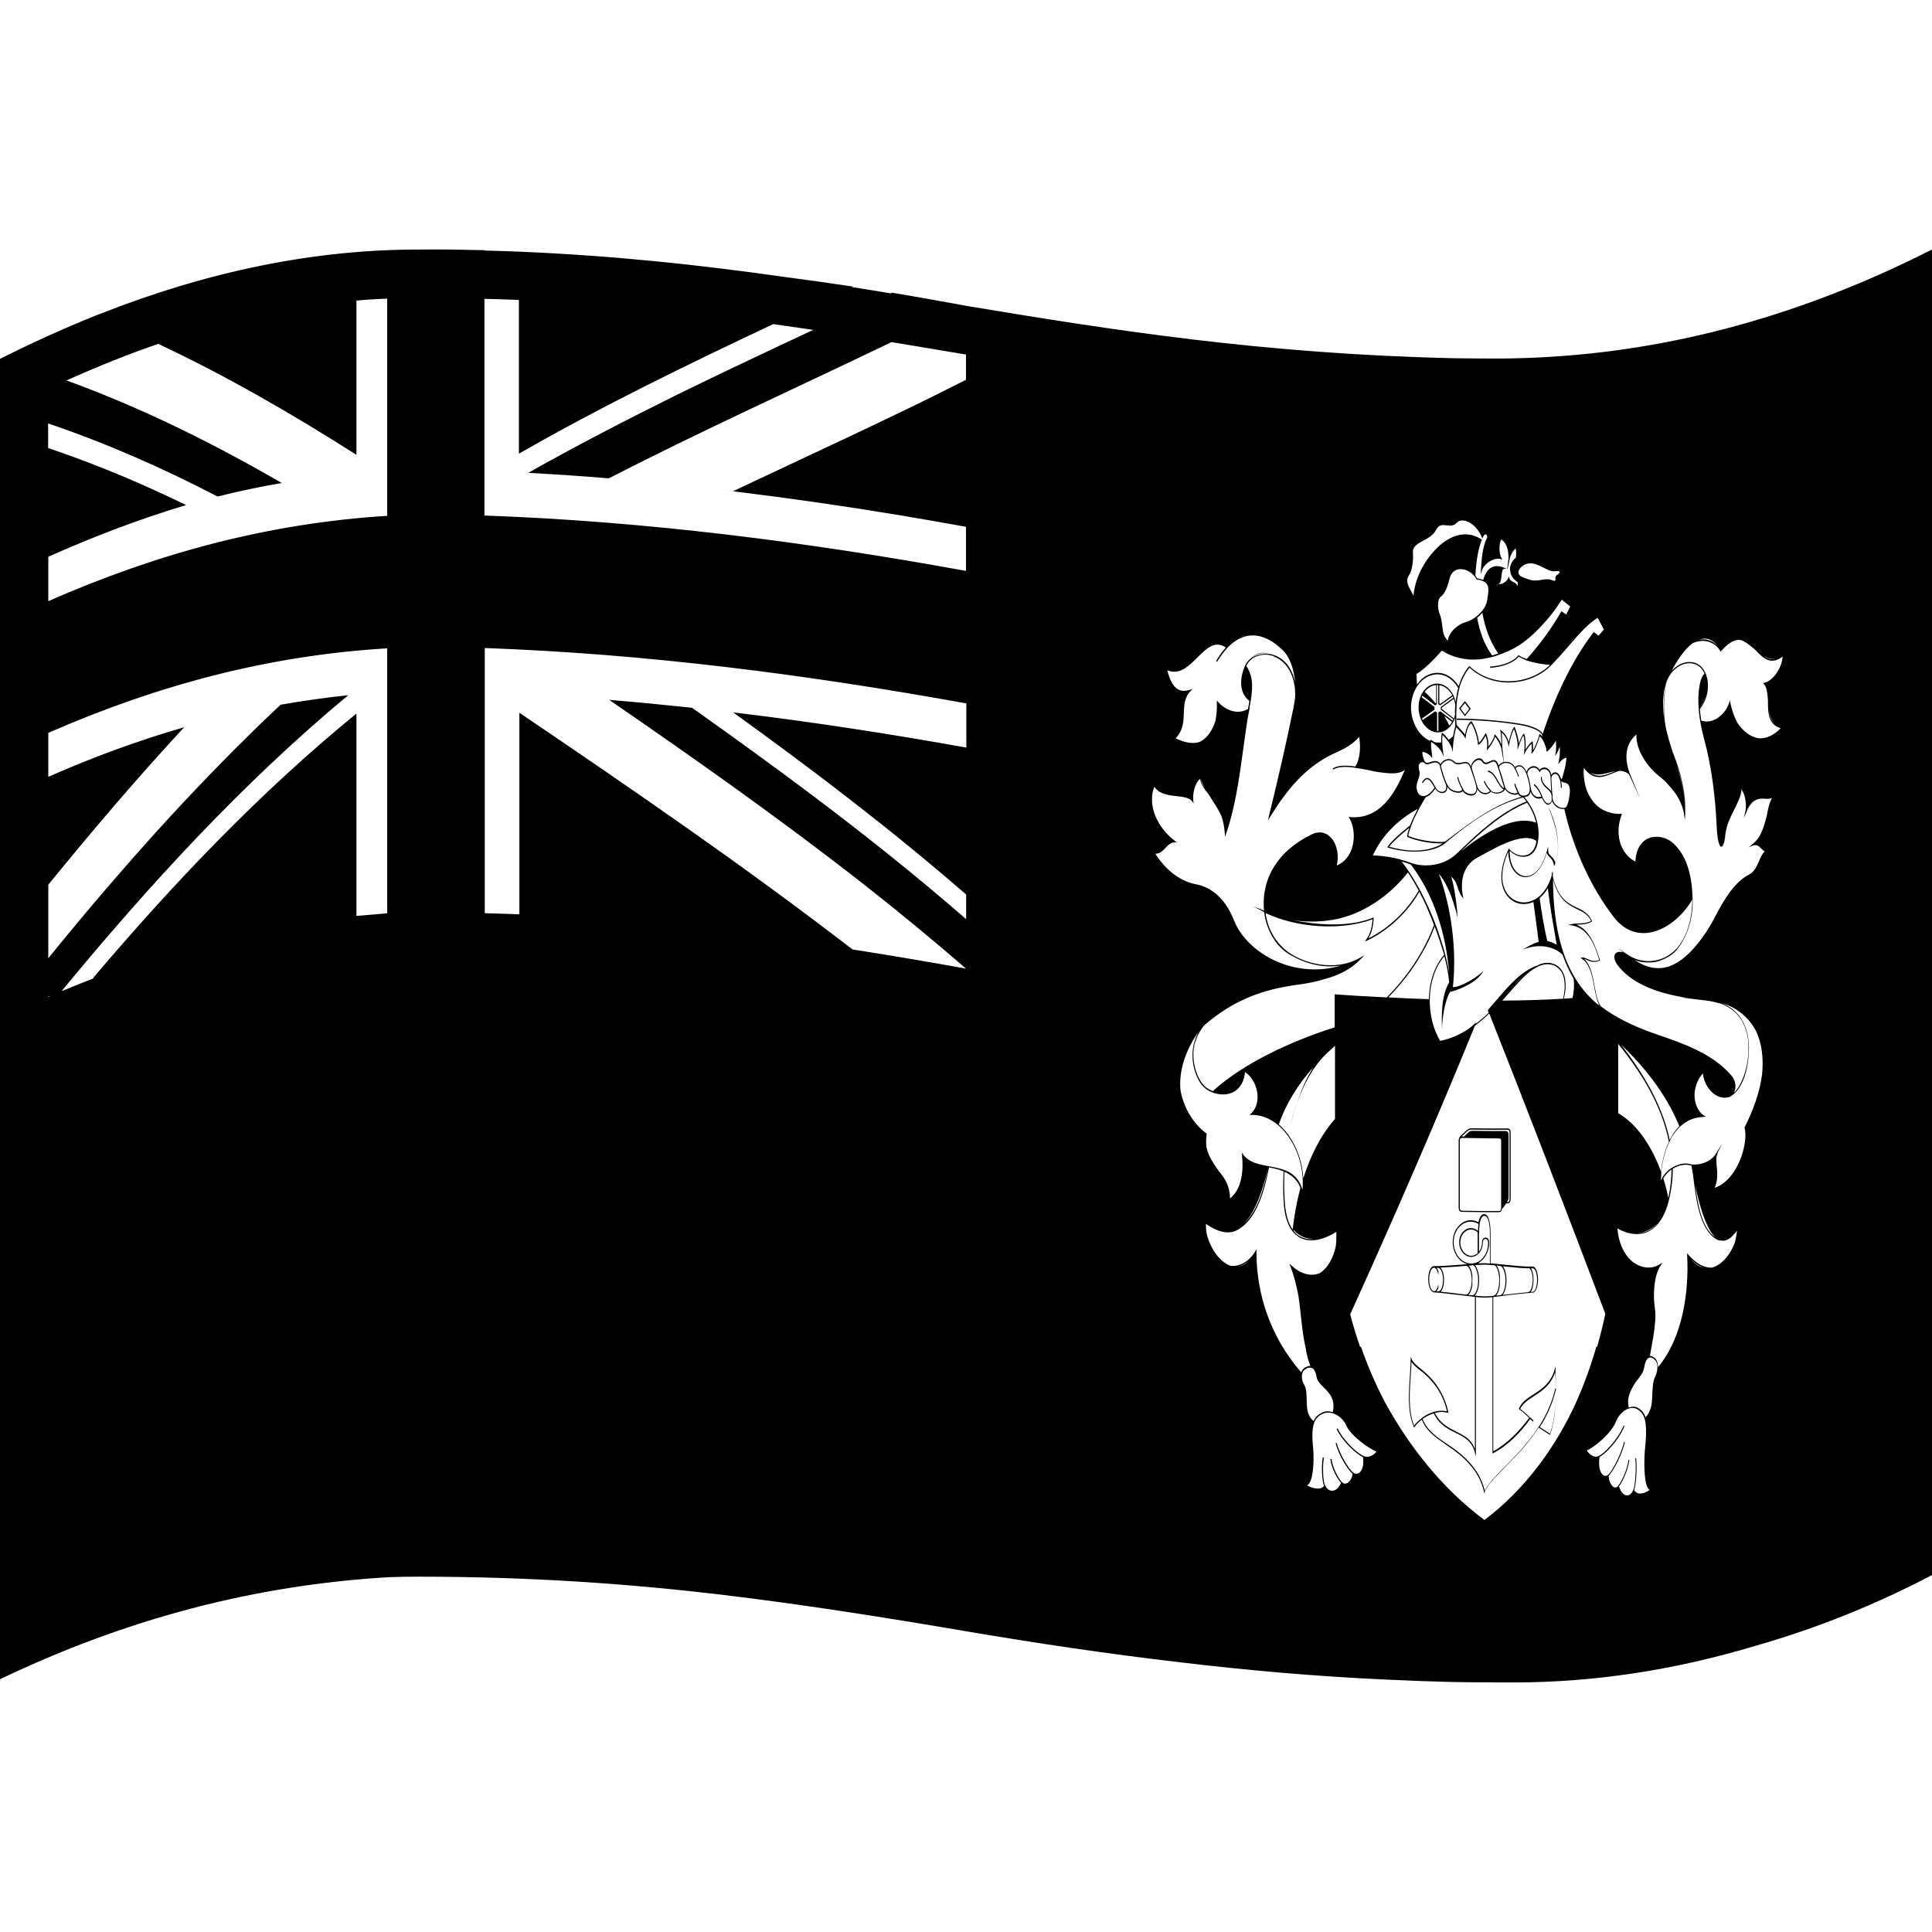 <svg viewBox="0 0 1200 1200" xmlns="http://www.w3.org/2000/svg">
  <g>
    <path d="M805.5,685.1c-1.8,5.3-3.3,10.9-4.5,16.5c0.5-2.2,1-4.4,1.6-6.5C803.4,691.9,804.4,688.5,805.5,685.1z"/>
    <path d="M966.2,850.4c0-0.7,0-1-0.1-1.6c-0.2,0.6-0.2,0.9-0.4,1.5c-2.3,8.7-8,12.4-13.1,15.7c-3.8,2.4-7.4,4.7-9.1,8.7 c-0.1,0.2-0.1,0.2-0.2,0.4c0.1,0.1,0.2,0.1,0.3,0.2c2.2,1.6,4.3,3.5,6.2,5.4c-6,8-13.4,15.9-22.3,20.7v-95.8 c1.3-0.1,2.7-0.3,4.1-0.5v0.1c0.3,0,0.5-0.1,0.8-0.2c1.2-0.2,2.5-0.3,3.8-0.5c4.7-0.5,9.5-1.1,13-1.4v0.1c0.2,0,0.5-0.1,0.7-0.2 c0.8-0.1,1.5-0.1,2.1-0.1c1.8,0,3.3-3.7,3.3-8.2s-1.5-8.1-3.3-8c-0.6,0-1.4,0-2.2,0c-0.2-0.1-0.4-0.1-0.6-0.1v0.1 c-3.5-0.1-8.2-0.5-12.9-1c-2.9-0.3-5.7-0.6-8.2-0.8c-0.2,0-0.3-0.1-0.5-0.1l0,0c-0.6-0.1-1.2-0.1-1.8-0.1v-19 c0-2.7-0.3-11.6-4-11.6c-1.9,0-3,2.4-3.5,5.1c-1.5-0.8-3-1.3-4.6-1.3c-6.2-0.1-11.4,6-11.4,13.6c0,6.7,4,12.3,9.1,13.7 c-1.2,0.1-2.5,0.2-3.8,0.3c-6.5,0.5-13.3,1-16.9,0.9c-2-0.1-3.6,3.5-3.6,8c0,4.6,1.6,8.2,3.6,8.3c3.6,0.2,10.4,1,16.9,1.8 c3.1,0.4,6,0.7,8.5,1V900c-2-5.5-5.8-7.9-10.1-10c-0.5-0.3-1-0.5-1.5-0.8c-4.3-2.2-8.9-4.4-12.3-9.8c-0.4-0.6-0.7-1.2-1-1.8 c2.8-0.8,5.5-0.8,7.9-0.1c0.2,0,0.3,0,0.5,0.1c0-0.3,0-0.4-0.1-0.7c-2.2-10.9-8.4-20-16.9-26.6c-2.7-2.2-4.9-4-5.8-6.2 c-0.2-0.6-0.4-0.9-0.6-1.5v1.7c0,2.4-0.2,5.5-0.4,9c-0.7,10.7-1.9,22.7,2.3,32.9c0.1,0.2,0.1,0.3,0.2,0.5c0.1-0.2,0.2-0.2,0.3-0.4 c1.1-1.6,2.7-3.2,4.5-4.5c1.9,5,5.7,8.7,10.1,12c1.9,1.4,3.8,2.7,5.8,4.1c5,3.3,9.7,7,13.6,11.4c4.4,4.9,7.7,10.7,9.2,17.6 c0.1,0.4,0.1,0.6,0.2,0.9c0.1-0.3,0.2-0.5,0.1-1.1c0.2-0.5,0.5-0.9,0.7-1.4c0.7-1.3,1.6-2.6,2.6-3.9c2.8-3.5,6.6-7.3,10.7-11.5 c6.3-6.2,12.7-13.2,17.8-20.6c0.6-0.9,1.2-1.7,1.8-2.6l0,0c2,1.3,5.4,3.6,6.9,4.4c0.1,0,0.1,0,0.2,0.1c0-0.1,0.1-0.2,0.1-0.3l0,0 c4.1-13,3.9-26.4,3.2-39.9C966.2,850.8,966.2,850.6,966.2,850.4z M952,787.8c1.5-0.1,2.7,3.2,2.7,7.2s-1.2,7.4-2.7,7.4 c-0.4,0-0.8,0-1.3,0.1c1.1-1.3,1.8-4.2,1.8-7.6c0-3.1-0.6-5.7-1.6-7.1C951.3,787.8,951.7,787.8,952,787.8z M936.3,786.8 c4.7,0.5,9.4,0.9,12.9,1v-0.3c1.5,0,2.8,3.3,2.8,7.4s-1.3,7.6-2.8,7.6v0.1c-3.5,0.3-8.3,0.9-13,1.4c-1,0.1-1.9,0.2-2.9,0.3 c1.4-1.6,2.4-5,2.4-8.9c0-4-0.9-7.4-2.3-8.9C934.3,786.6,935.3,786.7,936.3,786.8z M931.6,786.3L931.6,786.3c1.9,0,3.5,4.2,3.5,9.1 s-1.6,9.1-3.5,9.1l0,0c-0.8,0.1-1.7,0.2-2.4,0.2c1.2-1.2,2.1-3.6,2.4-6.7v-6c-0.3-2.6-1.1-4.8-2.1-6 C930.2,786.1,930.9,786.2,931.6,786.3z M918.6,766.2l0.1,0.1v-0.9c0-1.6,0.2-3.5,0.3-4.8c0-0.2,0.1-0.4,0.1-0.7 c0.4-2.5,1.3-4.7,2.9-4.7c2.5,0,3.4,5.6,3.4,10.8v18.8c-1.3-0.1-2.4-0.2-3.3-0.2c-0.9,0-2.1,0.1-3.5,0.1v-0.5 c3.8-2.2,6.3-6.9,6.4-12.4c0-4.1-4.5-4.2-4.5,0c0,2.2-0.7,4.2-1.9,5.7V766.2z M902.9,771.6c0-7.2,4.9-12.9,10.8-12.8 c1.6,0.1,3.2,0.5,4.6,1.4v0.3c-0.1,1.1-0.3,2.6-0.3,4.1c-1.2-1.2-2.7-1.8-4.3-1.8c-4.1-0.1-7.4,3.9-7.4,8.8c0,5,3.3,9,7.4,9.1 c4.1,0,7.3-4,7.3-8.9c0-1.6,0.9-2.3,1.7-2.3c0.4,0,0.8,0.2,1.1,0.6c0.3,0.5,0.5,1.1,0.5,1.8c0,7.2-4.7,13-10.6,12.9 C907.8,784.7,902.9,778.7,902.9,771.6z M917.8,765.4c0,0.1,0,0.3,0,0.4v12.6c-1.1,1-2.5,1.6-4,1.6c-3.7-0.1-6.8-3.8-6.8-8.3 s3.1-8.1,6.8-8C915.2,763.7,916.6,764.3,917.8,765.4z M917.8,784.7L917.8,784.7c-0.1,0.1-0.2,0.1-0.2,0.1S917.7,784.7,917.8,784.7z M893.4,802.1L893.4,802.1c-0.4,0-0.8,0-1.2,0c0.4-0.5,0.8-1.1,1.2-1.9v-2.8c-0.4,2.7-1.5,4.7-2.7,4.6l0,0l0,0c-1.7,0-3-3.4-3-7.4 c0-3.9,1.4-7.3,3-7.2l0,0l0,0c1.2,0,2.3,2,2.7,4.8v-2.7c-0.3-0.8-0.7-1.5-1.2-2c0.4,0,0.8,0,1.2,0v0.1c1.6,0,2.9,3.4,2.9,7.4 C896.3,798.8,895,802.1,893.4,802.1z M910.6,804.1L910.6,804.1c-1-0.1-2-0.2-3-0.3c-4.5-0.6-9.2-1.2-12.8-1.5 c1.3-1.2,2.1-4,2.1-7.4s-0.9-6.3-2.2-7.6c3.6-0.1,8.3-0.5,12.9-0.8c1-0.1,2-0.2,3-0.2v-0.1c1.9,0.1,3.5,4,3.5,9 S912.5,804.1,910.6,804.1z M914.5,804.5L914.5,804.5c-0.8,0-1.6-0.1-2.5-0.2c1.2-1,2.1-3.2,2.5-6.1v-6.1c-0.4-2.8-1.2-4.9-2.3-6 c0.8-0.1,1.6-0.1,2.3-0.2v-0.1c1.9,0,3.6,4.3,3.6,9.4S916.5,804.5,914.5,804.5z M915.9,804.7c1.7-1.4,2.8-5.1,2.8-9.5 c0-4.2-1.1-7.8-2.6-9.4c2.5-0.2,4.6-0.3,6-0.3c1.3,0,3.2,0.1,5.5,0.4v-0.2c2,0,3.6,4.4,3.6,9.5c0,5.3-1.6,9.5-3.6,9.5v0.2 c-2.3,0.2-4.2,0.3-5.5,0.3C920.7,805.2,918.5,805,915.9,804.7z M883.2,881.2L883.2,881.2C883.3,881.2,883.3,881.2,883.2,881.2 L883.2,881.2z M883.2,880.7C883.2,880.8,883.1,880.8,883.2,880.7c-0.1,0.1-0.1,0.1-0.1,0.1s-0.1,0.1-0.1,0.2 c-1.9,1.3-3.5,2.9-4.7,4.5c-3.8-10-2.7-21.5-2-31.9c0.2-2.9,0.3-5.5,0.4-7.7c1.2,1.8,3.1,3.5,5.5,5.3c0.4,0.3,0.9,0.7,1.3,1 c3.1,2.6,5.9,5.5,8.2,8.7c3.3,4.6,5.8,9.9,7,15.7c-2.5-0.6-5.2-0.5-8.1,0.3c-0.1,0-0.2,0.1-0.4,0.1c0,0,0,0,0,0.1 c-2.8,0.8-5.3,2.3-6.9,3.5C883.3,880.7,883.2,880.7,883.2,880.7z M956,886.5L956,886.5L956,886.5L956,886.5z M962.8,890.5 c-1.6-0.9-4.5-2.9-6.4-4.1c5-7.8,8.2-15.6,10.1-23.8c-0.2-0.1-0.3-0.1-0.5-0.2c-1.8,8.1-5.2,15.8-10.1,23.7c0,0,0,0-0.1-0.1 c0,0.1,0,0.1-0.1,0.2c-2.2,3.5-4.7,6.9-7.5,10.2c-3.8,4.7-8,9.1-12.1,13.2c-2.4,2.4-4.7,4.7-6.7,6.9c-3.1,3.3-5.6,6.4-7.2,9.4 c-3-12.9-12.4-21.8-22.9-28.7c-6.6-4.3-13.1-8.9-15.7-15.9c1.6-1.1,4.1-2.6,6.9-3.4c3.5,7.1,8.7,9.6,13.7,12.1 c5.2,2.6,10,4.9,11.9,12.3c0.2,0.9,0.4,1.4,0.6,2.3v-99c2.2,0.2,4,0.4,5.3,0.4c1.2,0,2.9-0.1,5-0.3v97.1c0.2-0.1,0.2-0.1,0.4-0.2 c9.3-4.8,17-12.9,23-21.2c0.3,0.3,0.6,0.6,1,0.9l0.7,0.7c0.2-0.3,0.3-0.4,0.4-0.7c-0.3-0.2-0.5-0.5-0.8-0.7l-1.1-1.1l-0.1,0.1l0,0 c-2-1.9-4-3.9-6.3-5.5c1.7-3.5,5.1-5.7,8.7-8c4.9-3.2,10.4-6.8,13-14.8C967.1,865,966.7,878.3,962.8,890.5z"/>
    <path d="M908.4,752.7c9.1,0.2,13.6,0.2,22.3,0.2c1.4,0,2.1-0.5,2.2-2.1c0.4-0.2,0.7-0.6,1.3-1.4c0.2-0.3,0.5-0.7,0.8-1.2 c0.2-0.3,0.3-0.5,0.5-0.7c0.1,0,0.3,0,0.4,0c1.7,0,2.3-0.7,2.4-3v-40.6c0-2.3-0.5-3-2.3-3c-8.7,0.1-13.1,0-22.1-0.1 c-1.7,0-2.5,0.8-4.2,2.4l-0.4,0.4c-0.3,0.2-0.5,0.4-0.7,0.6c-0.8,0.8-1.6,1.4-2.1,2.3c-0.4,0.5-0.5,1.2-0.5,2.4v40.7 C906,752,906.6,752.7,908.4,752.7z M908.9,704.9c0.2-0.2,0.5-0.4,0.7-0.6l0.4-0.4c1.6-1.6,2.3-2.3,3.8-2.3c9,0.1,13.4,0.2,22.1,0.1 c1.4,0,1.7,0.3,1.7,2.2v40.6c0,1.6-0.2,2.2-1.6,2.2c0.9-1.4,1-1.9,1-3.5v-37.8c0-2.2-0.5-2.9-2.1-2.9c-8,0-12.1,0-20.4-0.1 c-1.6,0-2.4,0.8-3.9,2.3c-0.3,0.4-0.5,0.5-0.9,0.9c-0.1,0.1-0.2,0.2-0.3,0.3c-0.3,0-0.6,0-1,0c-0.2,0-0.4,0-0.6,0 C908.1,705.6,908.5,705.3,908.9,704.9z M906.7,709c0-1.8,0.2-2.2,1.7-2.2c9.1,0.1,13.6,0.2,22.3,0.3c1.4,0,1.7,0.3,1.7,2.2V750 c0,1.7-0.2,2.2-1.7,2.2c-8.8,0-13.2,0-22.3-0.2c-1.5-0.1-1.7-0.5-1.7-2.3V709z"/>
    <path d="M936.2,353.5c0-0.1,0-0.1,0-0.2h-0.5C935.9,353.4,936,353.4,936.2,353.5z"/>
    <path d="M906.3,440c1.4,2,2.2,3,3.6,4.9c1.4-1.9,2.2-2.8,3.6-4.7c-1.4-1.9-2.1-2.9-3.6-4.8C908.5,437.2,907.7,438.2,906.3,440z M909.9,443.8c-1.1-1.5-1.6-2.2-2.7-3.7c1-1.4,1.6-2.1,2.7-3.4c1.1,1.4,1.6,2.1,2.7,3.6C911.5,441.7,911,442.4,909.9,443.8z"/>
    <path d="M1175.8,166.7c-77.9,35.8-159.1,55.7-245.8,56c-9,0-18-0.1-27-0.2c-119.2-2.7-212.3-17.5-303.3-32.6 c-5.7-1.1-11.3-2.1-17-3.1c-0.1,0-0.3-0.1-0.4-0.1c-9.4-1.7-18.8-3.3-28.3-4.9c0,0-0.1,0-0.1,0.1c-0.2,0.1-0.4,0.2-0.6,0.3 c-8-1.3-16-2.6-24.1-3.9c0.2-0.1,0.4-0.2,0.6-0.3c-14.7-2.2-29.4-4.3-44.1-6.2c-50.8-7.2-104-13-163.3-15.5h-0.1l0,0 c-7-0.3-14.2-0.5-21.4-0.7v-0.2c-13.4-0.3-26.9-0.6-40.3-0.4c-0.3,0-0.6,0-0.9,0c-64.8,0-130.4,13.5-197.7,40 c-1.1,0.4-2.2,0.8-3.3,1.3l0,0c-19.4,7.8-39,16.7-58.7,26.6V1043c77.7-37.2,157.6-58.5,241.8-63.4c6-0.2,11.9-0.3,17.9-0.3 c70.7,0,131.8,4.5,188.5,11.2c50.8,6.1,101.4,14.1,151.8,22.7c44.1,7.5,88.5,14.1,133.1,19.3c40.2,4.8,82.8,8.7,129.5,10.8 c0.5,0,1.1,0,1.6,0.1c0.4,0,0.7,0,1.1,0c12,0.6,23.9,1,35.9,1.3c7.3,0.2,14.6,0.2,21.9,0.2c5.6,0.1,11.2,0.1,16.9,0.1 c49.5,0,99.6-7.5,150.5-22.8c37.2-10.6,73.6-25.1,109.5-43.9V155C1191.9,159.1,1183.8,163,1175.8,166.7z M1102.3,409.2 c-2.7,0.6-5-0.4-7.2-2C1097.4,408.6,1099.8,409.5,1102.3,409.2z M1076.2,397.5c-1.3,0.6-2.6,1.5-4.1,2.8 C1073.6,398.9,1074.9,398,1076.2,397.5z M1066.9,401.1c-3-3.2-7.3-4.6-11.6-3.8C1059.2,395.9,1063.2,396.6,1066.9,401.1z M1033.5,429.8c0.2-1.2,0.4-2.4,0.7-3.5c0.5-2.8,1.7-5.5,3.4-7.9c-1.6,2.3-2.8,5-3.3,8c-1,7.1-1.3,13.6-0.7,19.9 C1032.8,441,1032.7,435.5,1033.5,429.8z M992.3,383.7c1.6,2.9,2.3,4.4,3.9,7.3c-1.3,1.5-2,2.3-3.3,3.8c-1.2-0.9-1.8-1.3-3-2.2 c-0.1,0.1-0.1,0.1-0.2,0.2c-13.9,18.2-24.1,40.7-31.5,63c-1.5-3.3-9.2-5.5-13.5-6.2c-12.9-2.1-26.6-3.2-39.9-3.3v0.8 c13.3,0.1,27,1.1,39.8,3.3c5.6,1,12.2,3.3,13.2,6c0,0.2,0.1,0.3,0.1,0.5c0,0.1-0.1,0.3-0.1,0.4c-0.4-0.5-0.9-0.9-1.3-1.2 c-0.1-0.1-0.2-0.1-0.3-0.2c0,0.1-0.1,0.2-0.1,0.4c-0.7,2.9-2.6,7.8-4,9.8c0.2-1.9,0-4.1-0.1-5.2c-0.1-0.3-0.1-0.4-0.1-0.6 c-0.2,0.1-0.3,0.2-0.4,0.3c-1.2,0.9-2.8,3-4,5c0.2-3,0.2-7.4-0.8-9.7c0-0.1,0-0.2-0.1-0.3c-0.1,0.1-0.1,0.1-0.2,0.2 c-1.1,0.8-2.2,3.7-3,6c-0.2-3.2-1.4-6.8-2.5-10c-0.1-0.1-0.1-0.2-0.2-0.4c-0.1,0.1-0.2,0.2-0.3,0.3c-1.4,1.4-2.7,6.7-3.3,9.2 c-0.7-2.9-2.5-5.6-4.8-7.3c-0.2-0.2-0.3-0.3-0.6-0.5c0.1,0.4,0.1,0.6,0.2,1c0.4,1.8,0.5,4.6,0.6,7v1.3c-1-2.7-2.7-4.9-3.8-6 c-0.2-0.2-0.3-0.2-0.4-0.4c0,0.2-0.1,0.4-0.1,0.6c-0.4,2.4-2.2,5.1-3.8,7.2c0.3-4-0.8-6.9-1.3-8c-0.1-0.2-0.2-0.3-0.3-0.5 c-0.1,0.2-0.2,0.3-0.3,0.5c-0.9,1.8-2.6,4.6-3.9,5.5c-0.7-6-3.1-11.1-4.5-13.2c0-0.1,0-0.1-0.1-0.2c-0.1,0-0.1,0.1-0.2,0.1 c-1.9,1-3.3,4.8-3.8,8.4c-0.9-1.4-2-2.6-3.1-3.7c-0.7-0.8-1.4-1.5-2-2.3l-0.2-0.2c-0.2-2.2-0.2-4.5-0.2-6.8 c0.1-1.6,0.1-2.8,0.2-4.7c0-0.1,0-0.2,0-0.3c0-0.2,0-0.4,0-0.6c0.2-3,1.1-8.1,1.8-10.5c0.1-0.1,0.1-0.1,0.1-0.2s0-0.1-0.1-0.1 c1.3-4.5,3.3-8.7,6.3-12.3c14.1,13.3,38.2,11.8,51.2-2l0,0c3-3.1,5.7-6.2,8.4-9.2C978.5,396.5,984.4,388.9,992.3,383.7z M1003.4,479c-0.6,0.2-1.2,0.5-1.8,0.7c-4.4,1.7-9.2,3.7-14,0.1C992.7,482.7,998.3,479.8,1003.4,479z M983.6,484.1 c-0.3-2.2-0.4-4.4-0.3-6.6C983.3,479.9,983.4,482.1,983.6,484.1z M1051.1,558.7c0,2.9-0.2,5.8-0.6,8.7c-1.1,7.8-3.7,15.6-8.9,21.5 c-1.5,1.7-3.2,3.1-5,4.3c-7,4.5-15.9,5.1-23.4,1.1c-0.6-0.3-1.2-0.7-1.8-1.1c-0.3-0.2-0.6-0.4-0.9-0.5c-2.1-1.4-3.4-2.3-5.7-4 c1.4,1.2,2.4,2,3.4,2.9c-2.4-0.8-4.4-0.4-5.2,1.3c-0.5,1.1-0.8,3.6,2.6,7.7c9.9,11.8,26.3,16.6,41.6,19.1c-1.2-0.1-2.5-0.2-3.9-0.3 c4.6,0.6,7.5,1,11.1,1.4c1.7,0.2,3.4,0.4,5,0.6c3.1,0.4,6.1,1,8.7,1.9c-0.3-0.2-0.7-0.3-1-0.5c6.2,1.9,10.9,5.3,14.2,10.2 c2.5,3.9,3.8,8.3,4.4,12.4c0.4,3.3,0.4,6.5,0.2,9.2c-0.2,2.7-0.6,5.9-1.4,9.1c-1.5,6-4,11.2-6.7,14.3c-0.3,0.3-0.6,0.6-0.9,0.8 c0.4-0.7,0.6-1.4,0.8-2.2c0.4-1.8,0.6-5.2-2.5-8.8c-11.4-13.3-29.7-19.7-45.8-25.2c-12.3-4.2-24.7-9.6-35-17.5 c-0.1-0.1-0.2-0.2-0.3-0.4c-0.5-0.7-0.9-1.6-1.3-2.5c-1.1-2.7-1.7-6.1-2.4-9.7c-1.2-6.6-2.5-13.4-6.5-17c0.4,0.1,0.8,0.3,1.2,0.5 c2,1,4.8,2.3,8.4,0.7c0.1,0,0.2,0,0.3-0.1c0-0.1,0-0.2-0.1-0.4c-2.2-6.9-6-19-14.8-21.9h0.9c2.8-0.1,6.3-0.2,8.8-1.9 c0.1-0.1,0.2-0.1,0.3-0.2c-0.1-0.2-0.1-0.2-0.2-0.4c-1.4-3.1-3.5-4.9-5.8-6.3c-1.1-0.7-2.3-1.2-3.5-1.8c-3.9-1.8-8-3.9-11.3-9.5 c-1.4-2.5-2.7-5.7-3.6-9.8c0-0.3,0-0.7,0-1v-2.2c-0.2,0.5-0.3,0.9-0.4,1.3c-0.1-0.5-0.2-1-0.3-1.7v2.7c0,0.1,0,0.2,0,0.3 c-2,6.9-5.7,12.1-10.3,14.8c-0.4,0.2-0.8,0.3-1.3,0.5v0.1c-1.3,0.6-2.7,1-4.1,1.2c-5.8,0.7-11.1-2.5-13.5-8.2 c-1.3-2.9-1.7-6.3-1.4-10c0.3-4.1,1.5-8.5,3.6-13.2c0,1.6,0.2,3.1,0.5,4.5c0.3,1.5,0.7,2.8,1.1,3.9c1.7,4.1,4.4,6.5,7.2,7.2 c0.6,0.1,1.4,0.2,2.1,0.2c4.5-0.1,9.8-4.1,13-15.2c0.3,1.2,1,1.9,1.8,2.7c1,1,2.1,2.1,2.6,4.7c0.1,0.3,0.1,0.5,0.2,0.9 c0.2-0.3,0.3-0.5,0.4-0.8c2.3-6.4,2.4-12.6,1.3-18.7c-0.9-5.2-2.7-10.4-4.7-15.5c-0.4-1.1-0.8-2.1-1.2-3.1c0.2,0,0.3,0,0.5,0l0,0 c0.1,0,0.1,0,0.2,0c0.3-0.1,0.6-0.2,0.9-0.4c0.4-0.3,1-0.8,1.3-1.9c0.3,0.7,0.6,1.3,1,1.8c0.2,0.3,0.4,0.5,0.6,0.8 c1.8,2,4.3,2.6,6,2.3c5.4,24,16,48.1,30.9,67.4C1018.1,589.6,1041.3,575.9,1051.1,558.7z M1024.2,521.3c0.8-0.3,1.7-0.6,2.6-0.8 c2.5-0.3,4.7,0,6.8,0.7C1030.1,520.1,1026.9,520.2,1024.2,521.3z M1005.1,691.4v-43c14.6,18,27.1,38.5,31.5,60.8 c-2.7,5.7-4.2,12.1-4.9,18.5C1026.4,713.2,1017.5,698.6,1005.1,691.4z M1029.7,759.5c-1,1.3-2.1,2.4-3.3,3.3 c-2.7,2.1-6,3.1-9.5,3.2C1021.9,765.7,1026.3,763.3,1029.7,759.5z M1012.3,657.2c7.3,9.8,13.6,20.4,18.3,31.6 C1025.9,677.7,1019.6,667.1,1012.3,657.2z M1006.8,648.8c11.2,10.6,20.9,22.2,28.4,34.9c3,5.1,5.6,10.3,7.9,15.8 c-1.4,1.4-2.7,2.9-3.8,4.7c-0.8,1.3-1.5,2.5-2.2,3.9C1032.6,686.5,1020.7,666.5,1006.8,648.8z M961.1,598.9 c4.2-0.1,7.6,2.3,9.3,5.8c2.2,4.7,1.5,11,0.5,15.6c-12.6,0.8-25.2,1.1-37.8,1.2c0.9-1.1,1.9-2.2,2.8-3.2 C942.1,611.6,951.5,598.9,961.1,598.9z M937.3,615.9c3.2-3.8,6.6-7.9,10.5-11.1C943.9,608.2,940.3,612.4,937.3,615.9z M972.4,611.2 c0-0.1,0-0.2,0-0.3c0-0.5-0.1-1-0.1-1.5c-0.2-2-0.7-3.7-1.4-5.2c-1.8-3.8-5.4-6.2-9.7-6.2c-2.2,0-4.3,0.6-6.4,1.7 c-9.7,3.3-17.5,12.3-25.4,21.6c-0.3,0.3-0.5,0.6-0.8,0.9c-1.5,1.8-3,3.5-4.5,5.2c0.2,0.5,0.4,1,0.6,1.6c-2.6,2.5-5.3,4.8-8.2,7 c0.2-0.4,0.3-0.7,0.5-1.1c-1.7,1.6-3.4,3.1-5.2,4.4c-5.3,3.4-11,6-17.3,7.2c-9-15-9-38.8,2.6-52.6c1.6,6,2.6,11.5,3,16.3 c-4.9,8.3-4.8,20.3-4.4,29.7c-0.2-6.8,1.9-19.1,5-23.8c6.8-1.7,17.2-6.3,20.7-13.1c-4.1,4.3-14.3,10.2-19,10.1 c2.5-22.7-0.8-49-8.7-70.5c6.3,7.9,9.2,17.7,11.7,27.4c-0.6-8.7-2.1-19.4-4-25.4c4.7,3.7,3.1,8.5,7.6,13.6 c-2.4-9.5-0.8-20.3,8.4-25.4c7.9-4.1,28.2-17.1,36.9-10.4c-0.1,0.7-0.3,1.3-0.4,2c-0.8,3.2-2.7,5.5-5.2,6.5 c-3.6,1.4-8.1,0-11.3-3.5l-0.5-0.5v0.7c-4.6,9.7-5.6,18.7-2.8,25.3c2.6,6,8,9.3,14.1,8.5c1.5-0.2,2.9-0.6,4.2-1.2 c1.1,8.3,2.3,16.5,3.3,24.8c-3.7,1.1-7.9,3.5-9.9,4.9c8.3-3.6,18.1-3,24.7,3c1.8,5.2,4.1,10.3,6.9,15c0.5,3.8,0.3,7.9-0.7,12 c-2.1,0.2-3.2,0.3-5.4,0.4C972.2,616.9,972.5,613.9,972.4,611.2z M803.5,763.9c3.3,3.9,8,5.9,13.3,5.6c-4,0.5-7.6-0.2-10.5-2.3 c-1.1-0.8-2-1.7-2.9-2.8C803.4,764.2,803.4,764.1,803.5,763.9z M802.9,763.7c-2.8-3.9-4.4-9.7-4.9-17.3c-0.4-5.8-0.5-12.1-0.2-18.6 c4.4,2,8.1,5.1,9.9,10C805.4,746.6,803.8,755.4,802.9,763.7z M809.5,731.9c-0.5-9.5-3.6-18.9-9.1-26.7c0.2-1.2,0.4-2.4,0.7-3.6 c-0.3,1.2-0.5,2.3-0.7,3.5c-0.1-0.1-0.2-0.3-0.3-0.4l-0.1-0.1c-1.8-2.4-3.7-4.5-5.7-6.2c4.5-13.1,12.3-25.4,21.6-35.7 c-2.1,3.2-4,6.7-5.6,10.2c-1.8,4-3.3,8.1-4.6,12.2c4-11.7,9.8-22.4,17.8-30.3c1.9-1.8,3.8-3.5,5.7-5.2V695 C820.1,705.3,813.8,718.3,809.5,731.9z M753.3,677.7c-2.1-0.8-3.8-1.9-5.1-3.1c-3.5-3.4-6.2-9.8-6.8-16.4c-0.1-1.1-0.2-2.4-0.1-3.8 c0.3-5.2,1.9-10.4,4.7-14.9c0.6-0.9,1.2-1.7,1.9-2.6c17.6-15.2,35.4-22.3,58.3-25.3c5.9-0.8,11.2-1.8,16.2-3.4 c8.5-2.2,16.5-5.8,22.9-12.7c0.1-0.1,0.3-0.2,0.4-0.3c0.7-0.7,1.1-1.1,1.8-1.9c-0.9,0.5-1.3,0.8-2.1,1.2 c-13.5,8.3-32.3,5.6-44.6-2.7c-8.1-5.5-13.5-14.8-14.7-24.7c19.1,9.1,46.6,11.2,66.4,3.9c-0.3,5.2-1.6,9.4-3.9,12.5 c-0.4,0.5-0.5,0.7-0.9,1.2c0.5-0.2,0.7-0.3,1.2-0.4c13.3-6.2,25.4-17.6,32.7-30.4c3.5,6.7,6.5,13.7,9.1,20.7 c-6.8,17.8-16.8,32-29.3,44.9c-3.2-0.2-6.4-0.3-9.6-0.5c-1.3-0.1-2.6-0.1-3.8-0.2c-1.8-0.1-3.6-0.2-5.4-0.3 c-4.5-0.3-9-0.6-13.5-0.9l0,0H829v20.5C803.1,646.3,772.7,660,753.3,677.7z M741.2,658.3L741.2,658.3c-0.4-4.9,0-11.6,4.2-18.3 c-1.2,2.2-2.2,4.4-2.9,6.8c0,0.1-0.1,0.2-0.1,0.4C741.4,650.8,740.9,654.6,741.2,658.3z M918.4,462.5c1.6-0.7,3.4-3.8,4.3-5.5 c0.6,1.4,1.4,4.2,0.9,8c-0.1,0.5-0.1,0.7-0.2,1.2c0.3-0.3,0.4-0.5,0.7-0.8c1.7-2.1,3.8-5.1,4.5-7.8c1.3,1.5,3.4,4.6,4,7.8 c0.5,3.2,0.9,5,1.4,7.9c-0.8,0.2-1.6,0.6-2.2,1.1c-0.4,0.3-0.7,0.7-0.9,1.1c-0.1-0.2-0.2-0.5-0.3-0.7c-1.4-3.8-3.5-2.8-5.3-1.9 c-1.5,0.7-2.9,1.4-4-0.3c-1.5-2.4-3.7-1.8-5.3-0.5c-1.2,1-2.2,2.5-2.4,4c-1.2-3.4-3.5-2.9-5.6-2.5c-1.7,0.4-3.4,0.7-4.9-0.7 c-2.6-2.6-5.9-1.2-7.4,0.4c-0.4,0.4-0.8,0.8-1,1.3c-1.8-2.8-4.3-1.9-6.3-1.3c-1.3,0.5-2.4,0.8-2.9,0.2c-0.2-0.2-0.3-0.3-0.5-0.4 c-0.9-1.9-1.7-4.3-1.5-6.1c1.5,0,4.2,1.4,5.5,3.1c0.2,0.3,0.3,0.5,0.6,0.8c-0.1-0.4-0.1-0.6-0.1-1.1c0-0.6-0.1-1.4-0.2-2.2 c-0.3-2.1-0.6-5.1-0.4-6.8c2.2,1.2,5.7,4.1,6.9,7.1c0.4,0.9,0.6,1.4,1,2.3c-0.2-1.1-0.2-1.6-0.4-2.6c-0.2-1.7-1-7.4-0.4-11.1 c2,1.8,5.2,5.8,5.8,8.5c0.2,0.9,0.3,1.3,0.5,2.2c0-0.9,0.1-1.4,0.1-2.3c0.2-4.4,1.3-11,2.2-13.2c0.5,0.7,1.2,1.3,1.8,2 c1.2,1.3,2.5,2.6,3.4,4.3c0.2,0.3,0.3,0.5,0.5,0.8c0-0.4,0.1-0.6,0.1-1c0.3-3.4,1.6-7.4,3.4-8.6c1.4,2.2,3.7,7.2,4.2,13v0.5 C918.2,462.6,918.3,462.6,918.4,462.5z M943.5,463c0.7-2,1.7-5,2.7-6.1c1,2.6,0.8,7.8,0.5,10.3c-0.1,0.7-0.1,1.1-0.2,1.8 c0.3-0.6,0.4-0.9,0.7-1.5c1-2,2.8-4.4,4.1-5.6c0.1,1.4,0.2,3.7-0.1,5.4c0,0.4,0,0.5-0.1,0.9c0.3-0.2,0.4-0.3,0.6-0.5 c1.5-1.3,3.8-7.3,4.7-10.4c2.1,1.7,4,6.7,4.2,9.1v0.5c0.2-0.1,0.3-0.1,0.4-0.2c1.4-0.9,4.1-4.2,5.4-6.7v0.4c0.1,2,0.3,5.1-0.2,7.6 c-0.1,0.6-0.2,0.9-0.3,1.5c0.3-0.4,0.5-0.6,0.8-1.1c0.8-1.2,1.6-3.2,2.1-4.6c0.3,2.5-0.1,6.9-0.7,9.5c-0.1,0.5-0.2,0.8-0.3,1.4 c0.3-0.4,0.5-0.6,0.8-1c1.3-1.7,3.1-2.9,4.3-3.1c0,3.9-1.8,10.1-2.9,13.5c-0.3-0.3-0.6-0.8-0.9-1.4c-0.9-2.7-2.7-3.4-4.1-2.8 c-0.7,0.3-1.2,0.9-1.5,1.5c-0.5-3.6-2.6-4.4-3.5-4.6c-1.5-0.3-3,0.3-3.7,1.4c-1.9-3-4.7-2.9-6.7-1.1c-0.8,0.7-1.2,1.6-1.4,2.4 c-1-2.3-2.3-3.7-3.8-4.1c-1.2-0.3-2.5,0.1-3.4,1.1c-1.8-3-4.7-3.7-6.9-3.2c-0.3-3-0.5-4.8-0.9-8.1c-0.1-1.1-0.1-2.6-0.2-4.1 c0-2.2-0.1-4.4-0.4-6.2c2.2,1.8,3.8,4.7,4.2,7.6c0.1,0.6,0.1,1,0.2,1.6c0.1-0.6,0.2-1,0.3-1.6c0.6-2.9,1.9-7.9,3.1-9.7 c1.2,3.6,2.4,7.5,2.2,10.9c0,0.8-0.1,1.3-0.1,2.1C942.9,464.7,943.1,464.1,943.5,463z M964.1,492.6c-0.3-4.1-0.4-6.7-0.5-9.2 c0-1.3,0.7-2.2,1.5-2.5c0.2-0.1,0.5-0.2,0.7-0.2c1-0.1,2.1,0.7,2.6,2.6c0.2,0.5,0.4,1,0.6,1.3c0.3,1.2,0.4,2.6,0.5,4.7 c0.2,0,0.3-0.1,0.6,0c-0.1-1.7-0.2-2.9-0.4-4c0.6,0.4,1.3,0.6,2,0.8c1.7,0.4,3.2,0.8,3.4,4.9c0.1,1.3-0.6,7-2,9.8 c-0.5,1.1-2.2,1.3-4.1,0.7c-2-0.7-4.4-2.7-4.7-5.8c0-0.5-0.1-1-0.1-1.5c0.1,0,0.1,0,0.2,0C964.4,493.6,964.2,493.1,964.1,492.6z M960.9,528.2c-0.9,3.3-1.9,5.9-3,8.1c-3.6,6.9-8.3,8.6-11.9,7.7c-1-0.3-2.1-0.8-3.1-1.6c-3-2.4-5.3-7-5.2-14 c3.3,3.3,7.8,4.5,11.5,3.3c2.7-1.1,4.7-3.5,5.6-7c2.7-10.2-1.2-21.6-8-29.6c1.1-0.2,2.5-0.4,3.3-1.8c0.3-0.5,0.5-1,0.6-1.6 c0.5,1.3,1.1,2.3,1.9,3l0,0c0,0,0,0.1,0.1,0.1c1.4,1.3,3,1.6,5.1,0.9c0.8,1.8,1.6,2.9,2.4,3.5c0.2,0.2,0.5,0.4,0.8,0.5 c5.4,10.9,9,24.4,5.1,36.4c-0.6-2.3-1.7-3.3-2.7-4.3s-1.8-1.8-1.8-3.6V526C961.2,526.9,961.1,527.3,960.9,528.2z M954.1,511 c-14.6-5.4-34.4,8-46.6,17.7c11.9-11.4,25.3-23.7,41-30.1C951.2,502.4,953.1,506.6,954.1,511z M874.2,519.8 c5.4,2.6,15.8,4.4,21.9,4c-0.7,0.4-1.3,0.8-2,1.2c-9.6,4.7-21.3,3.8-31.3,0.9c2.1-2.8,6.3-6.7,12.5-11.7c-0.6,1.8-1.1,3.6-1.3,5.1 c-0.1,0.2-0.1,0.3-0.1,0.4C874,519.7,874.1,519.7,874.2,519.8z M874.7,519.2c0.3-1.9,0.9-3.7,1.7-5.9c0-0.1,0-0.2,0.1-0.3 c1.2-3.3,2.9-6.9,5.1-11l0,0v-0.1c1.3-2.3,2.6-4.6,3.9-6.7c1.9-0.6,3.9-2.4,6-5.3c0.8,1.4,2.3,2.5,3.9,2.7c1.3,0.1,2.5-0.4,3.1-1.6 c0.3-0.6,0.5-1.4,0.5-2.3c0.5,0.8,1.1,1.5,1.7,2c2.2,1.6,5.7,2.2,7.2,1.2c0.3-0.2,0.5-0.4,0.6-0.6c1.1,1.7,3.2,2.7,4.9,2.8h0.4 c1.5,0,2.6-0.6,3-1.5c0.5-0.9,0.8-1.6,0.7-2.7c1.2,2.4,3.2,3.4,5.1,3.4c0.7,0,1.4-0.1,2-0.5c0.7-0.3,1.2-0.7,1.4-1.2 c2,1.9,6,1.6,7.9-0.2c0.5-0.4,0.8-0.8,0.9-1.3c1,1.6,2.4,2.5,3.3,2.9c1.8,0.8,3.8,0.9,4.9,0.1c0.4,1,1.2,1.6,2.2,1.8 c-18,5-33.4,17.1-47.7,27.9C892.2,523.6,880.6,521.8,874.7,519.2z M881.4,478.1c-0.5-1.8-0.3-3.4,0.7-4.2c0.4-0.4,0.9-0.5,1.4-0.5 c0.6,0,1.1,0.3,1.6,0.8c0.8,0.9,2,0.5,3.5,0c2.1-0.7,4.4-1.4,5.8,1.3c0,0.3,0,0.7,0.1,1c0,0.1,0.1,0.2,0.1,0.4 c0.8,3,2,7.4,3.6,10.6c0.2,1.3,0.1,2.3-0.3,3.1c-0.7,1.2-1.9,1.3-2.6,1.2c-1.5-0.1-3.1-1.3-3.6-2.7c-0.1-0.3-0.1-0.4-0.2-0.6 c0,0,0,0.1-0.1,0.1c0-0.1-0.1-0.1-0.1-0.2c-1.2-2.3-2.8-5.1-4.8-5.2c-1.1,0-2.2,0.9-3.3,2.7l0.5,0.5c1-1.6,1.9-2.4,2.8-2.4 c1.6,0.1,3.1,2.8,4.3,4.9c0.1,0.2,0.2,0.3,0.2,0.4c-2.7,3.9-5.7,5.8-8,5c-1.5-0.4-2.6-1.9-3-3.9c-0.5-2.4,0.2-4.2,0.8-6 C881.5,482.5,882.2,480.6,881.4,478.1z M929.8,485.2c0.6,1,2.4,4.3,4.1,5.1c-0.1,0.2-0.3,0.4-0.5,0.6c-1.8,1.7-6,2-7.5-0.1l0,0 c0,0,0,0,0-0.1c-0.1-0.1-0.2-0.2-0.3-0.3c-0.1-0.2-0.2-0.4-0.4-0.6c0,0.1,0,0.1,0,0.2c-1.1-1.3-2.4-3.1-3.1-5 c-0.2,0.2-0.3,0.2-0.5,0.4c0.9,2.4,2.6,4.5,3.8,5.8c0,0.3-0.4,0.7-1.1,1c-2,0.9-5.5,0.2-6.7-3.7c-0.4-1.3-0.8-2.6-1.2-4 c-0.7-2.3-1.4-4.6-2.2-7.1c-0.4-1.2,0.5-3.2,2-4.4c1.3-1.1,3.2-1.6,4.5,0.3c1.4,2.1,3.2,1.3,4.7,0.5c1.8-0.9,3.4-1.7,4.5,1.5 c0.3,0.8,0.5,1.5,0.7,2.1c0,0.1,0,0.2,0.1,0.3c0.1,0.4,0.3,0.7,0.4,1.1c0.8,2.5,1.4,4.5,1.9,6.3c0.4,1.3,0.7,2.5,1.1,3.7 c0.1,0.3,0.1,0.5,0,0.8c-1.2-0.6-2.8-2.9-3.8-4.9c-0.8-1.5-2.9-5.6-6-6.1c-0.1,0.3-0.1,0.5-0.1,0.8 C927,479.9,929,483.6,929.8,485.2z M916.4,492.1c-0.4,0.8-1.5,1.2-2.9,1.1c-1.7-0.1-3.9-1.1-4.7-3c0,0,0,0,0-0.1l0,0 c0-0.1-0.1-0.2-0.1-0.2c-0.1-0.3-0.2-0.5-0.4-0.8v0.1c-1.1-1.9-2.2-4.6-2.6-6.6c-0.2,0.1-0.4,0.1-0.6,0.2c0.6,2.5,1.9,5.4,3,7.4 c0,0,0,0,0,0.1c0,0.3-0.2,0.6-0.5,0.8c-1.4,0.9-4.7,0.3-6.6-1.1c-2.7-2-4.6-9.1-5.8-13.3c0-0.2,0-0.3-0.1-0.5 c-0.2-0.6,0.2-1.5,1-2.3c1.4-1.4,4.3-2.7,6.6-0.4c1.7,1.7,3.7,1.3,5.4,0.9c2.2-0.5,4-0.8,5.1,2.3 C917.5,489.3,917.6,489.9,916.4,492.1z M943.4,492.4L943.4,492.4c0-0.1,0-0.1,0-0.1c-0.2-0.4-0.3-0.7-0.5-1.1 c-0.8-1.7-1.5-3.2-1.7-4.4c-0.3,0.1-0.4,0.1-0.6,0.2c0.2,1.4,0.9,2.9,1.7,4.7c0.1,0.3,0.2,0.5,0.3,0.7c-1,0.6-2.8,0.5-4.4-0.2 c-1-0.4-2.9-1.5-3.5-3.8c-0.1-0.2-0.1-0.3-0.2-0.6c-1.1-4.1-2.2-7.6-3.3-10.5c-0.3-1.1,0.4-1.9,0.9-2.3c2.1-1.7,6.4-1.8,8.6,2.1 l-0.1,0.1c1.1,1.9,1.8,3.4,2.3,5.2c0.3-0.1,0.4-0.2,0.5-0.3c-0.5-1.7-1.2-3.2-2.1-5c0.9-0.9,1.9-1.3,3-1c1.2,0.3,2.8,1.5,4,5.3 c2.1,6.5,2.4,10.1,1,11.7c-0.6,0.7-2.4,1.4-3.9,1C944.5,493.9,943.8,493.3,943.4,492.4z M958.1,495c0-0.1-0.1-0.2-0.1-0.3l0,0 c-1.4-3.6-3.4-6.7-5.1-7.7c-0.1,0.3-0.1,0.5-0.2,0.8c1.5,1,3.4,3.7,4.7,7c-1.8,0.5-3.3,0.2-4.5-0.8c-1.1-1-1.9-2.8-2.2-5 c-0.6-4.2-1.3-6.2-1.9-8c-0.4-1.1,0.3-2.4,1.1-3.1c1.5-1.3,4.3-2.1,6.2,1.4c0.1,0.2,0.2,0.3,0.3,0.5c0.1-0.2,0.1-0.4,0.2-0.6 c0.3-0.9,1.8-1.7,3.3-1.4c0.9,0.2,3,1.1,3.2,5.1l0,0c0,0.1,0,0.2,0,0.4c0.1,2.3,0.1,4.8,0.4,8.2c-0.6-0.9-1.4-1.6-2.2-2.3 c-1.8-1.6-3.6-3.2-3.7-6.7c-0.3,0.1-0.4,0.1-0.6,0.1c0.1,3.9,2.1,5.7,3.9,7.3c1.4,1.3,2.6,2.3,2.8,4.2c0,0.9,0.1,1.8,0.1,2.5 c0,1-0.5,1.9-1.3,2.3C961.3,499.5,959.6,498.7,958.1,495z M894.5,441.7c-0.1,0.1-0.1,0.1-0.2,0.2c-0.2,0.2-0.5,0.4-0.7,0.5 c-0.1,0.1-0.1,0.1-0.2,0.1v11.6c-0.1,0-0.3,0-0.4,0c-0.1,0-0.3,0-0.4,0c0-4.4,0-6.9,0-11.6c-0.1,0-0.1-0.1-0.2-0.1 c-0.3-0.1-0.5-0.2-0.8-0.5c-0.1,0-0.1,0-0.2-0.1c-3.1,2.2-4.8,3.4-7.8,5.4c-0.1-0.3-0.3-0.6-0.4-0.9c3-2.1,4.7-3.3,7.8-5.5v-1.7 c-3.2-2.4-4.9-3.7-8-6.1c0.1-0.3,0.3-0.6,0.4-0.9c3.2,2.3,4.9,3.6,8,6.1c0.1-0.1,0.1-0.1,0.2-0.2c0.2-0.2,0.5-0.4,0.7-0.5 c0.1-0.1,0.1-0.1,0.2-0.1v-11.9c0.1,0,0.3,0,0.4,0c0.1,0,0.3,0,0.4,0v11.9c0.1,0,0.1,0.1,0.2,0.1c0.3,0.1,0.5,0.2,0.8,0.5 c0.1,0,0.1,0,0.2,0.1c3.1-2.2,4.9-3.4,7.8-5.6c0.1,0.3,0.3,0.6,0.4,0.9c-3,2.2-4.6,3.4-7.8,5.7v1.7c3.2,2.4,4.9,3.7,7.8,6 c-0.1,0.3-0.3,0.6-0.4,0.9C899.4,445.4,897.6,444.1,894.5,441.7z M901.9,448.4c-0.5,0.8-1,1.6-1.7,2.3c-0.9-2-2-4-3.2-6 C898.7,446,900.1,447,901.9,448.4z M884.9,429.7c1.8-2.4,4.3-3.9,7.1-4.2v11.2c-0.1,0.1-0.2,0.1-0.3,0.2 C889.6,434.3,887.3,431.9,884.9,429.7z M894,436.8v-11.2c3.3,0.5,6.2,2.8,8,6.2c-2.8,2.1-4.4,3.3-7.5,5.4 C894.3,437,894.2,436.9,894,436.8z M895.5,440.3v-0.8c3.1-2.2,4.8-3.4,7.5-5.4c0.4,1.2,0.7,2.4,0.9,3.7c-0.2,2.1-0.2,4.2-0.2,6.4 c-0.2,0.7-0.4,1.4-0.6,2.1C900.2,444,898.6,442.7,895.5,440.3z M892.9,424.6c-6.4-0.2-11.8,6.3-11.8,14.7c0,8.4,5.3,15.4,11.8,15.6 c4.7,0.2,9-3.5,10.8-8.9c0.1,1.6,0.1,3.6,0.2,5.4c-0.5,1.4-1,3.6-1.4,6c-0.9,0.8-1.8,1.5-2.7,2.1c-1.3-1.8-2.7-3.4-3.8-4.2 c-0.2-0.1-0.3-0.2-0.4-0.3c0,0.2-0.1,0.3-0.1,0.5c-0.3,1.6-0.4,3.7-0.3,5.6c-0.7,0.1-1.5,0.1-2.2,0.1s-1.4-0.1-2.1-0.3 c-0.8-0.6-1.5-1-2.1-1.3c-0.1-0.1-0.2-0.1-0.3-0.2c-0.1,0.2-0.1,0.3-0.1,0.5c0,0.1,0,0.2,0,0.3c-7.6-3.1-12-12.5-12-20.8 c0-9.6,5.9-20.4,16.6-20.6c5.1,0.2,9.7,3.3,12.7,8.5c-0.6,2-1.2,5.8-1.6,8.7C902.7,429.4,898.2,424.8,892.9,424.6z M880.6,502.4 c-2,3.8-3.6,7.2-4.8,10.3c-7.1,5.7-11.8,10-13.8,13.1c-0.1,0.2-0.2,0.3-0.3,0.5c0.2,0.1,0.3,0.1,0.5,0.2c3.8,1.2,9,2.2,14.4,2.4 c7.8,0.3,16-1,21.2-5.3c0.4-0.4,0.7-0.6,1.1-1l0,0c13.9-11.5,29.3-22.7,47.2-27.3c0.7,0.8,1.4,1.7,2,2.5 c-15.8,6.5-29.3,18.9-41.2,30.4c-1.1,1-2.1,2-2.9,2.7c-7.4,6.6-18.9,8.3-28.1,4.9c-1.5-0.6-3.7-1.3-6.1-1.9c0,0,0,0-0.1-0.1 c-0.1,0-0.1-0.1-0.1-0.1h-0.1c-4.9-1.2-10.5-2.1-14.8-2.3c-0.7,0-1.4,0-2-0.1C858.2,519.1,868.6,508.8,880.6,502.4z M897.7,593.1 C897.7,593,897.7,593,897.7,593.1c0-0.1,0-0.1,0-0.2c-5.5-20.1-14.3-41.1-27.1-57.8c2.1,0.6,3.8,1.1,5.2,1.7 c0.2,0.1,0.4,0.1,0.5,0.2c14.7,19.3,21.8,43.4,23.8,67.3c-0.6-3.5-1.3-7.2-2.4-11.1l0,0C897.8,593.2,897.7,593.1,897.7,593.1z M874.5,541.9c2.4,3.6,4.6,7.4,6.7,11.2c-7.1,12.5-18.6,23.5-31.3,29.8c2-3.3,3.1-7.4,3.3-12.5v-0.6c-0.2,0.1-0.3,0.1-0.4,0.2 c-15.4,6.2-34.7,4.5-50.5,1.4c7.4,1.2,16.2,1.5,25.6-0.1C846.3,568.2,863,556.4,874.5,541.9z M876.6,602.5 c4.5-6.4,8.5-13.2,11.9-20.6c0.9-2.1,1.8-4.2,2.6-6.4c2.2,5.8,4.1,11.7,5.9,17.5c-6.3,7.3-9.3,17.4-9.5,27.6 c-8.4-0.3-16.8-0.6-25.2-1.1C867.5,614.2,872.3,608.5,876.6,602.5z M956.3,557.8c1.9-1.6,3.7-3.7,5.1-6.2 c1.3,11.8,3.5,23.6,5.5,35.2c-2.2-1.4-4.8-2-5.9-2.4C959,575.6,957.5,566.7,956.3,557.8z M964.6,546.1c3.3,12.7,9.4,15.8,14.8,18.5 c3.6,1.7,6.9,3.3,8.9,7.4c-2.4,1.4-5.6,1.5-8.2,1.6c-1.5,0-2.7,0.1-3.6,0.3c-1,0.3-1.4,0.4-2.4,0.6c1,0.1,1.4,0.2,2.4,0.3 c10.2,1.9,14.3,12.7,16.8,21.5c-3.2,1.3-5.7,0.1-7.7-0.8c-1.1-0.5-2.1-1-2.9-0.8c-0.4,0.1-0.6,0.1-1,0.2c0.3,0.2,0.5,0.4,0.9,0.6 c0.9,0.6,1.6,1.3,2.3,2.1c1.3,1.5,2.2,3.5,3,5.6c1,3,1.7,6.4,2.3,9.8c0.8,4.4,1.7,8.7,3.3,11.7 C969.8,606.3,964.7,574.2,964.6,546.1z M975.4,514.1c1.3,4.5,2.8,8.9,4.4,13.3C978.1,523,976.7,518.5,975.4,514.1z M973.5,400.9 c1.7-2,3.5-4,5.2-6C977,397,975.3,399,973.5,400.9z M975.3,376.7l-2.5,5c-1.2-0.8-1.8-1.3-3-2.1c0,0.1,0,0.2-0.1,0.3 c-6,10.4-13.3,20.4-21.4,29.4c-2.3-0.8-3.9-1.5-4.9-2.3c-0.1,0-0.1,0-0.2-0.1c-0.1,0.1-0.1,0.1-0.2,0.2c-2.8,3.7-9.6,6.5-17.5,6.9 v0.8c7.9-0.5,14.7-3.2,17.9-7c0.9,0.7,2.4,1.4,4.2,2.1l-0.1,0.1c0.2,0.1,0.3,0.1,0.6,0.2c5.2,1.7,11.8,2.7,14.7,2.7 c-13.1,12.9-36.3,14-49.9,1c-0.1-0.1-0.1-0.1-0.2-0.2c-0.1,0-0.1,0-0.2,0.1c-3.1,3.6-5.1,7.8-6.5,12.4c-3.2-5.2-8-8.3-13-8.3 c-5.6,0-10,3-12.9,7.3c-0.1-2.5-0.2-3.9-0.3-6.6c3.7-1.8,11.9-9.9,15.7-14.5c14,8.6,28.5,6.2,41.8,0.1c7.9-3.6,14.6-9.4,20.6-16 c4.1-4.3,7.8-8.9,10.7-13.6c0.5-0.7,1-1.4,1.5-2.1C972.2,374.2,973.2,375,975.3,376.7z M930.6,405.9c-1.2,0.4-2.5,0.8-3.8,1.2 c-5.1-7-7.8-15.1-9.3-23.4c1.2-0.9,2.3-2,3.2-3.2C922.2,389.5,925.5,398.7,930.6,405.9z M929.9,363c1-0.2,1.5-1.1,1.8-2.3 c-0.3,1.2-0.7,2-1.4,2.4C930.2,363.1,930,363.1,929.9,363z M923.9,371.4c0,0.5-0.1,1-0.2,1.5c-1,6.5-8.3,12.2-13.2,13.5 c-5,1.3-10.7,6.3-11.2,11.5c-2.7-2.5-3.1-5.6-3.5-9.2c-0.3-2.4-0.6-5-1.7-7.7c-1.1-2.6-1.6-8.6,0.8-10.4c2.3-1.7,4-5.2,5.4-11 c0.8-3.4,2.8-5.5,5.6-6c0.5-0.1,1.1-0.1,1.6-0.1c3.7,0.1,7.6,2.6,9.5,6.2c0.1,0.1,0.1,0.1,0.1,0.2c0,0,0,0,0.1,0 c3.5,0.5,5.7,1.6,6.6,3.4C924.9,365.3,924.4,368.1,923.9,371.4z M950.5,349.9c5.7-0.1,11,5.6,15.5,4.9s2.3,1.6,1.3,2.2 s-1.5,1.5-1.2,2.5s-0.2,1.7-2.1,0.9c-4-1.9-8.1,1.2-13.5-0.2c-4.6-1.5-7.3-2.2-7.4-4.7C943,353.8,945.7,350,950.5,349.9z M941.7,340.5c0,0.1,0,0.1,0,0.2l0,0c-1,0.3-2.3,1.5-3.3,3.5C939.4,342.1,940.7,340.8,941.7,340.5z M932.3,334.7 c1.2,0.3,2.1,1.2,2.9,2.3c-0.8-1.1-1.7-1.8-2.8-2.1c-0.1-0.1-0.1-0.1-0.1-0.1C932.3,334.8,932.3,334.7,932.3,334.7z M931.9,346.6 C931.9,346.7,931.9,346.7,931.9,346.6c-1.8-0.3-4,0.1-5.9,1.2C927.9,346.8,930,346.3,931.9,346.6z M875.4,356.9 c1.7-2.5,2.6-9.2,2.2-13.7l0,0l0,0c-0.3-3.7,2.9-5.5,6.6-7.5c3.1-1.7,6.2-3.4,7.7-6.5c1.8-3.5,4.1-3.2,6.6-2.9 c2.1,0.2,4.3,0.5,6.2-1.5c1.3-1.5,3.4-1.9,5.8-1.2c4.1,1.2,8,5.3,9.9,10.2c0.1,0.3,0.2,0.4,0.3,0.7c0.1-0.3,0.2-0.4,0.3-0.7 c0.5-1.2,1.1-1.9,1.7-1.9c0.4,0,0.7,0.3,0.9,0.8s0.2,1,0,1.4c-2.7,5.1-3.4,13.1-3.8,20.2c0,1,0,1.5-0.1,2.5 c0.3-0.9,0.4-1.4,0.7-2.3c1.5-4.7,7.7-8.5,11.9-7.2c0.3,0.1,0.5,0.1,0.8,0.2c-0.2-0.4-0.3-0.5-0.5-0.9c-1.8-3.3-1.4-9-0.3-11.4 c1.3,0.5,2.5,1.7,3.3,3.7c1.2,2.7,1.5,6.2,1.3,8.6c-0.1,0.5-0.2,0.9-0.2,1.4c-0.2,1.7-0.3,2.7-0.5,4.4h0.2 c-0.1,0.2-0.1,0.3-0.1,0.5c0.4-2,0.7-2.9,1.1-4.9c0.1-0.4,0.2-0.9,0.2-1.4c0.7-3.5,2.6-5.9,3.9-6.5c0.3,1.4,0.3,3.5,0,5.4 c-0.9,0.7-1.6,1.5-2.1,2.3c-1,1.5-1.5,3.1-1.5,4.5c0.1,4.1,1.8,6.4,4.8,8.4c0.1,1,0,1.8-0.2,2.4c-0.5-1.5-1.6-2.1-2.7-2.6 c-1.1-0.6-2.1-1.1-2.4-2.4c-0.1-0.5-0.2-0.7-0.3-1.2c-0.1,0.5-0.2,0.8-0.2,1c-0.3,1-1.3,2.2-2.5,3s-2.4,1.1-3.4,1 c1.1-1,1.4-3.2,1.6-5.2c0.3-2.7,0.6-4.3,1.9-4.3h1.2c-0.4-0.2-0.8-0.4-1.3-0.6c-3.9-1.7-7.2-1.4-9.6,0.9c-1.7,1.6-2.8,4-3.6,6.7 c-1-0.5-2.3-0.8-3.8-1.1c-0.3-0.6-0.7-1.1-1-1.6c0.4-9.1,2-17.7,3.9-22c0.1-0.2,0.1-0.2,0.2-0.4c-0.1-0.1-0.2-0.1-0.3-0.2 c-3.1-2-6.4-3-9.8-3.1c-5-0.1-10.3,2-15.5,6.3c-9.2,7.9-15.9,19.7-17,32v-0.1c-0.4-1.2-1-2.1-1.6-3.2 C874.5,363.6,872.8,360.5,875.4,356.9z M932.6,355.2c0.2-0.7,0.4-1.2,0.7-1.6c0.1,0,0.1,0,0.2,0.1 C933.1,353.9,932.8,354.5,932.6,355.2z M871.6,478.2c-0.8,0.5-1.6,0.8-2.6,1.1C869.9,479,870.7,478.7,871.6,478.2z M774.2,394.4 c-1.8,0.4-3.7,1.1-5.5,2.1C770.6,395.4,772.4,394.7,774.2,394.4z M743.8,408.3c5.6-5.5,10.8-10.8,17.6-6.1 c-2.2,2.4-4.2,5.2-6.1,8.4c0.3,0.2,0.4,0.3,0.6,0.5c2-3.3,4.2-6.2,6.4-8.7c12-12.4,24.4-8.4,34.5,1.5c4.4,4.2,7,12,7.6,20.2 c-1.5-8.2-5.8-14.3-12.2-16.9c-1.5-0.6-3-1-4.5-1.2c-3.4-1.1-6.9-0.6-10,2.3c-1.9,1.3-3.4,3-4.4,5.2c-2.5,5.8-3.1,11.4-1.6,15.8 c0.8,2.4,2.3,4.4,4.3,6.1c-0.2,1.5-0.5,3-0.8,4.6c0,0.1,0,0.3-0.1,0.4c-1.9,1.1-4.1,1.7-6.4,1.7c-4.4-0.1-8.9-2.4-12.3-6.3 c-0.2-0.3-0.4-0.4-0.6-0.7v1c0.2,4.4-0.2,8.3-0.9,11.7c-1.8,5.8-5.1,10.8-9.7,13c-4.1,1.4-9.2,0.6-15-2.2c4.8-5.1,5-10.7,5.1-16.1 c0.1-2,0.2-4,0.5-5.9c0.4-1.8,1-3.6,2-5.3c0.5-0.8,1.1-1.5,1.8-2.2l1.3-1.3c-0.7,0.3-1,0.4-1.7,0.6c-3.3,1.1-5.9,0.9-8.1-0.6 c-2.6-1.8-4.6-5.6-6.1-11.5C732.6,419.5,738.3,413.8,743.8,408.3z M788.6,406.4c-3.9-0.7-7.8,0.1-10.8,2.1c0.4-0.4,0.8-0.7,1.2-1 c2.6-1.8,5.3-2.2,8.1-1.5C787.6,406.1,788.1,406.3,788.6,406.4z M748.4,489.7c-1.3-1.9-2.3-3.9-2.8-6.3 C746.4,485.7,747.3,487.7,748.4,489.7z M733.7,450.5c0.2-0.8,0.3-1.5,0.5-2.3C734,449,733.9,449.8,733.7,450.5z M717.1,488.2 c0.2,0.4,0.5,0.7,0.7,1C717.6,488.9,717.3,488.6,717.1,488.2L717.1,488.2z M30,345.8c27.9-12.4,56.2-23.3,85.6-32.1 c-4.7-2.3-9.4-4.5-14.1-6.7c-7.1-3.3-14.1-6.4-21.3-9.5c-4.7-2-9.5-4-14.3-5.9c-11.9-4.8-23.8-9.2-36-13.3V263 c36.2,12.3,71,27.6,105.2,45.4c13.2-3.3,26.5-6.1,39.9-8.4c-43-24.9-87.2-46.8-133.7-63.7c19.2-8.6,38.2-16.3,57-22.7 c42.6,20,83.3,43.6,123.1,68.9v-95.8c6.4-0.6,12.8-1,19.1-1.2v134.9c-74.3,4.6-143.4,23.5-210.5,53V345.8z M30,618.9 c0.5-0.2,0.8-0.2,1.2-0.2c-0.4,0.2-0.8,0.3-1.2,0.5V618.9z M221.4,568.9c0-0.1,0-0.2,0-0.3V443.2c-60,49-113.1,104.8-163.2,163.8 c-0.2,0.3-0.3,0.6-0.4,0.8c-6.5,2.5-13,5.1-19.4,7.8c0.2-0.2,0.3-0.5,0.5-0.8c54.3-65.7,111.7-128.4,177.4-183 c-14.2,1.5-28.1,3.5-42,5.9c-7.8,7.3-15.4,14.6-22.9,22.1c-3.9,3.9-7.8,7.7-11.6,11.6c-11.5,11.7-22.8,23.6-34,35.7 c-14.8,16.1-29.3,32.6-43.5,49.2c-10.9,12.8-21.7,25.8-32.3,38.9v-45.7c27.2-33.4,55.1-66.2,84.4-97.8 C85.7,460,57.7,470.3,30,482.5v-27.3c67.2-29.4,136.3-48.1,210.5-52.5v164.5C237.7,567.6,237.4,567.5,221.4,568.9z M600,464.3 c-46.8-8.4-93.9-15.7-141.1-21.4c-1.2-0.1-2.4-0.3-3.5-0.4c49.7,35.8,98.4,72.9,144.7,113.1v15.3c-31-27-63.1-52.5-95.9-77.2 c-24.5-18.4-49.4-36.4-74.4-54.1c-17.1-1.8-34.2-3.5-51.4-4.9c53.2,36.6,106.1,73.9,157,113.7c21.9,17.2,43.5,34.9,64.6,53.2 c-23.4-4.2-46.9-8.2-70.5-11.9c-67.1-51.7-136.9-99.6-206.9-147v125.2c-7.2-0.3-14.3-0.5-21.5-0.7V402.5 c100.4,3.6,200.2,16.5,299.1,34.4v27.4H600z M600,235.9c-6,3-11.9,6-17.9,9s-12,5.9-18,8.8c-12,5.8-24.1,11.6-36.2,17.3 c-24.2,11.4-48.4,22.7-72.6,34.1c-2-0.2-4-0.5-6-0.7c3.2,0.4,6.5,0.8,9.7,1.2c33.3,4.1,66.6,8.9,99.7,14.4 c13.8,2.3,27.5,4.7,41.3,7.2v27.4c-98.7-18-198.7-30.8-299.1-34.4V185.6c7.2,0.2,14.4,0.4,21.4,0.7v95.5 c51.4-29.5,104.5-55.3,158-80.5c8.3,1.2,16.6,2.4,24.8,3.6c-2.7,1.3-5.4,2.5-8.1,3.8c-4.8,2.2-9.5,4.5-14.3,6.7 c-9.5,4.5-19,9-28.5,13.5s-18.9,9.1-28.4,13.7c-4.7,2.3-9.4,4.6-14.1,7c-9.4,4.7-18.8,9.4-28.1,14.2s-18.6,9.7-27.9,14.7 c-4.6,2.5-9.2,5-13.8,7.5c-4.6,2.5-9.2,5.1-13.8,7.7c16.7,0.9,33.3,2,50,3.4h0.1c57.7-29.7,117-56.4,175.5-84.6 c10.4,1.7,20.7,3.4,31.2,5.2c5,0.8,10.1,1.7,15.1,2.5L600,235.9L600,235.9z M717.6,530.3c2.8,0,4.6-1.8,6.4-3.8 c1.7-1.7,3.3-3.4,5.8-3.3h1.2c-0.4-0.3-0.7-0.5-1.1-0.8c-9.2-6.9-16.1-18.5-14-30.1l0,0c0.1-0.3,0.1-0.6,0.2-0.9 c0-0.2,0.1-0.4,0.2-0.6c0-0.1,0.1-0.2,0.1-0.3c0.2-0.6,0.4-1.2,0.6-1.8c3.1,4.6,8.7,5.2,13.7,5.8c4.2,0.4,8.1,0.9,9.9,3.4 c0.3,0.4,0.5,0.7,0.8,1.1c-0.1-0.6-0.1-0.8-0.2-1.4c-0.6-4.6,1-11.2,4.1-13.8c0.9,3.8,3,6.6,5.3,9.5c2.9,4.7,6.2,9.1,8.3,14.3 c0.9,2.9,1.6,6.3,1.9,10.5c0,0.6,0.1,0.9,0.1,1.6c0.2-0.5,0.3-0.8,0.5-1.4c7.2-20.7,9.3-43.6,12.5-65.2c0.3-2.2,0.6-4.2,0.9-6 c0.1-0.8,0.3-1.6,0.4-2.4c0.3-1.3,0.5-2.6,0.8-3.9c0.1-0.4,0.1-0.7,0.2-1.1c-0.1,0-0.1,0.1-0.2,0.1c0.3-1.4,0.5-2.7,0.7-4l0.1,0.1 c0-0.3,0.1-0.5,0.1-0.8c0.3-1.7,0.5-3.4,0.6-5.1c0.6-6.1,0-11.3-3.4-16.4c2.7-5.9,10.1-8.4,16.9-6.1c0.1,0.1,0.3,0.2,0.4,0.3 c0.9,0.6,1.8,1.2,2.7,2c-0.8-0.7-1.7-1.4-2.6-1.9c0.2,0.1,0.4,0.1,0.5,0.2c7.1,3.1,10.8,10.1,12,17.5c0,0.1,0.1,0.2,0.1,0.3 c0.4,2.5,0.4,5,0.3,7.5c-0.3,2.1-0.6,4.1-1,6.2c-4.6,22.6-9.8,45.1-15.3,67.5c-0.2,1-0.3,1.6-0.6,2.6c0.5-0.9,0.8-1.3,1.3-2.2 c10.7-17.2,22.1-31.5,40.6-39.9c5.6-2.5,10.5-5,14.8-9.9c1,5.2,0.8,13.9-2.5,18.4c-6.7-1-11-0.6-13.9,1.2c0.1,0.3,0.2,0.4,0.3,0.7 c2.7-1.7,6.9-2.1,13-1.2l0,0h0.1h0.1c0.1,0,0.3,0.1,0.5,0.1c2.8,0.4,5.7,1,8.6,1.5c2.8,0.7,5.8,1.3,8.7,1.5 c5.6,0.8,10.5,0.7,13.5-1.7c-6.2,14.7-15.5,31-34.2,29.3c-0.3,0-0.4-0.1-0.7-0.1c0.1,0.3,0.2,0.4,0.4,0.7c2.8,4.8,3.5,11.5,2,17.4 s-5,10.1-9.8,12.1c1.5-6.5,0.1-13.2-3.5-17.2c-3.3-3.7-7.9-4.4-12.6-1.9c-0.2,0.1-0.3,0.2-0.5,0.3c-18.6,9.2-30.5,25.6-28.6,46.8 c-2.6-1.1-4-1.6-6.7-2.7c2.7,1.5,4.2,2.2,6.8,3.6c1.2,10.5,6.9,20.9,15.2,26c0.9,0.6,1.8,1,2.7,1.5c8.6,4.9,19.7,7.4,29.9,5.7 c-13.9,4.2-28.9,2.8-41.9-3.4c-10.8-5.2-20.5-14-24.8-25c-4-10.3-11.7-19.8-23.2-22C732.2,547.3,723.5,539.5,717.6,530.3z M749.2,703.9c-8.5-6.3-14.2-16.5-16-26.9c-1.1-11.9,3.2-24.6,10.7-35.3c0,0,0-0.1,0.1-0.1c-3.2,6.2-3.6,12.3-3.2,16.8 c0.6,6.8,3.4,13.5,7.1,17c3.9,3.6,11.5,5.9,17.5,3.2c3.2-1.4,7.1-4.8,7.9-12.7c3.8,2.3,6.8,7.4,7.6,12.7c0.8,5.2-0.6,9.9-3.9,13.1 l-0.8,0.8h1c8.3-0.2,16.4,4.3,22.5,12.7c7.1,9.6,10.3,21.9,9.3,33.8c-3.4-11.5-12.2-13-20.7-14.6c-6.5-1.2-12.6-2.3-16.3-7.5 c-0.3-0.4-0.4-0.6-0.7-1c0,0.5,0,0.8,0.1,1.3c1,9.2,0.3,20.9-7.4,27.2c-0.1-8-3.3-12.6-6.8-16.8c-3.2-4.6-6.5-9.1-7.8-14.7 c-0.3-2.4-0.4-5.2,0.1-8.5v-0.3C749.3,704,749.3,704,749.2,703.9z M787.7,725.1c-2.6,13.2-6.8,27.7-15.5,35.3 C780,753,784.7,737.9,787.7,725.1z M768.4,786.8c2.7-0.5,5.3-1.9,7.6-4C773.6,785.3,771,786.5,768.4,786.8z M807.7,851.8 c-17.9-20.8-27.4-47-27.3-74.5v-1.4c-0.3,0.4-0.4,0.6-0.6,1.1c-3.8,6.5-9.8,9.9-15.5,9.2c-7-2.4-13.1-11.6-15-20.8 c-0.2-1.8-0.3-3.5-0.3-5.2c7.6,5.2,14.2,6.6,19.3,3.9c12-6.3,16.9-23.5,19.9-39c0.4,0.1,0.7,0.1,1.1,0.2c1.1,0.2,2.1,0.4,3.2,0.7 c1.6,0.4,3.2,0.9,4.8,1.6c-0.4,6.3-0.4,12.6,0,18.8c0.4,8.2,2.4,14.5,5.6,18.5c0.2,0.2,0.3,0.3,0.5,0.6c0,0,0,0,0-0.1 c0.8,1,1.7,1.8,2.7,2.5c5.9,4.1,14.4,3.2,23.9-2.8c0.1,3.2,0,6.2-0.3,8.9c-1.5,7.2-5.1,14-10.3,16.9c-5.3,2.1-11.7,0.3-17.3-4.9 c-0.5-0.4-0.7-0.7-1.2-1.1c0.2,0.7,0.3,1,0.6,1.6c2.3,6,3.8,12.2,5,18.5c1.6,10.9,2.1,22,4.5,32.4c0.5,3.4,1.2,6.2,1.9,8.2 c0.4,1,0.7,1.9,1,2.8c-1.2-0.1-2.4,0.5-3.4,1c-1,0.6-1.8,1.6-2.2,2.9C808.1,852.2,807.9,852,807.7,851.8z M810,860 c-1.2-1.9-1.6-4.3-1.3-6.2c0.2-1.5,1-2.7,2.1-3.4c1.2-0.8,3-1.4,4.5-0.5c1.1,0.8,2,2.5,2.4,5.1c0.4,2.7,2.4,4.7,4.5,6.8 c3.5,3.4,7.4,7.4,5.6,15.3c-2.3-0.7-4.6-0.7-6.6,0.3c-2.1,1-4,2.3-5.3,5.2c-4.1-3.1-4.2-8.3-4.3-13.3 C811.5,865.8,811.5,862.5,810,860z M847,904.4L847,904.4v-0.1c-3.2-1-12.4-9.1-16.2-17.1c-0.3,0.2-0.4,0.2-0.6,0.4 c3.7,8,13,16.1,16.4,17.4c0.8,6.5-1.3,9-2.3,9.7c-1.2,0.9-2.7,0.9-3.7,0c0,0-0.1,0-0.1-0.1l0,0c-2.5-1.6-8.8-11.9-10.2-18.4 c-0.3,0.1-0.4,0.1-0.7,0.2c1.5,6.8,7.8,17,10.5,18.9c-0.1,2.4-1.6,5-3.4,5.9c-0.8,0.4-2,0.6-3.2-0.6l0,0l0,0 c-0.1-0.2-0.2-0.3-0.3-0.4c0,0,0,0,0,0.1c-1.9-2.2-5.5-8.6-6.2-14.2c-0.3,0.1-0.4,0.1-0.7,0.1c0.7,6,4.5,12.6,6.6,14.8 c-1.1,3-3.2,4.9-5.5,4.9c-1.8,0-3.3-1.1-4.3-3.2c-0.1-0.1-0.1-0.2-0.2-0.3c-1.1-2.7-1.6-11.4-0.6-17c-0.3-0.1-0.4-0.1-0.7-0.2 c-1,5.5-0.5,14.8,0.8,17.7c-2.4,3.1-7.6,1.3-10.6-0.3c0.5-0.2,0.9-0.6,1.3-1.1c2.9-3.9,3.1-16.4,2.5-22.2 c-1.7-16.1,1.7-19.1,6-21.2c4.9-2.3,11.9,1.2,14.6,7.3c2.7,6.2,13.9,14.4,18.8,16.2C853.4,903.8,849.8,905.8,847,904.4z M922,944.1 c-26-19.4-46.3-45-61.6-72.8c-5.9-11.3-11-23-15.2-35.1c-0.1,0.1-0.1,0.3-0.2,0.4c0,0.1-0.1,0.2-0.1,0.3 c-2.1-5.7-4.8-14.9-6.3-20.6c0.2-0.3,0.3-0.7,0.5-1c26.7-58.9,52.6-118.3,77-178.2c3.1-2.3,6.1-4.9,8.9-7.6 c24.5,61.8,48.3,123.8,71.9,186c0.1,0.2,0.1,0.4,0.2,0.6c-1.2,5.7-3.5,15-5.2,20.8c-0.1-0.2-0.2-0.4-0.3-0.7 c-3.3,11.5-7.3,22.7-12.1,33.6C966.7,898.4,947.3,925.1,922,944.1z M1015,925.5c1.2-3.2,2-13.6,1.2-19.9c-0.2,0.1-0.3,0.1-0.5,0.2 c0.7,6.3,0,15.8-1,19l0,0c-0.1,0.2-0.1,0.3-0.2,0.5c-0.9,2.3-2.4,3.6-4,3.5c-2,0-3.9-2.2-4.9-5.6c2-2.5,5.6-9.9,6.4-16.4 c-0.2-0.1-0.3-0.1-0.5-0.1c-0.8,6.2-4.2,13.3-6.1,15.8v-0.1c-0.1,0.2-0.2,0.2-0.3,0.5l0,0l0,0c-1.1,1.4-2.3,1.1-3,0.6 c-1.7-1.2-3-4.2-2.9-7c2.6-2.2,8.5-13.3,10-20.8c-0.2-0.1-0.3-0.1-0.5-0.2c-1.4,6.9-6.9,17.6-9.5,20.2v-0.1l-0.4,0.4l0,0l0,0 c-1,1-2.3,0.9-3.4-0.1c-0.9-0.9-2.9-3.7-1.9-11c3.3-1.4,11.9-10.2,15.5-19.1c-0.2-0.2-0.3-0.2-0.5-0.4 c-3.7,8.9-12.4,17.8-15.4,18.8v0.1l0,0c-2.7,1.5-6-0.9-7.5-3.4c4.6-1.9,15.3-10.7,18-17.7c2.6-6.7,9.1-10.5,13.4-7.9 c3.8,2.4,6.7,5.8,4.8,23.9c-0.7,6.5-0.9,20.4,1.6,24.9c0.4,0.6,0.8,1.1,1.2,1.3C1021.7,927.6,1017,929.1,1015,925.5z M1026.9,862 c0.1-1.2,0.2-2.4,0.4-3.4C1027.1,859.6,1027,860.8,1026.9,862z M1028,855.2c-1.4,2.8-1.5,6.5-1.7,10.5c-0.1,2.5-0.2,5-0.6,7.3 c-0.6,2.8-1.7,5.3-3.6,7.3c-1.1-3.1-2.7-4.6-4.5-5.7c-1.8-1.1-3.9-1.1-6-0.3c-0.3-1.9-0.4-3.6-0.3-5.1c0.6-4.1,2.5-7.4,4.6-10.7 c0.4-0.5,0.8-0.9,1.1-1.4c1.9-2.4,3.7-4.6,4.2-7.6s1.3-5,2.4-5.8c0.4-0.3,0.7-0.4,1.1-0.5c1-0.2,2.1,0.4,2.9,1.2 c1,0.7,1.6,2,1.8,3.7C1029.6,850.3,1029.1,853,1028,855.2z M1019.1,853c0.3-0.6,0.7-1.3,1-2C1019.8,851.7,1019.5,852.4,1019.1,853z M1049.9,781.8c2.8,2.9,5.7,4.8,8.6,5.8C1055.7,787,1052.8,785.2,1049.9,781.8z M1077.5,771.9c-2.7,7.3-8,13.7-14,15.4 c-4.9,0.4-10.2-2.5-15.1-8.3c-0.2-0.2-0.3-0.4-0.5-0.6v1c1.3,22.7-2.7,51.5-18.1,69.8c0-0.5,0-1-0.1-1.5c-0.2-2-0.9-3.4-2-4.3 c-0.8-0.6-1.8-1.2-2.9-1.2c1-6.3,2.5-12.7,3-19c0.5-3.8,0.6-7.5,0-11.2c-1-6.6-0.9-19.5,3.8-26.2c0.4-0.6,0.7-1,1.1-1.6 c-0.5,0.4-0.8,0.6-1.3,0.8c-5.3,3.6-12.3,2.9-17.7-1.6c-5.1-4.3-8.4-11.5-9.1-20.4c8.1,4.6,16.1,4.7,22,0.2c4.6-3.4,8-9.5,10-17.8 c1.6-6.6,2.4-13.1,2.4-19.5c3.9-2.4,8.1-2.8,10.1-2.2c0.4,0.1,0.9,0.2,1.5,0.3c0.3,1.7,0.6,3.5,0.9,5.3 c1.7,12.5,3.3,33.9,14.7,40.5c0.8,0.5,1.7,0.7,2.7,0.7c2.6,0.6,5.6-0.6,8.8-4.7c0.4-0.4,0.8-0.8,1.2-1.3 C1078.6,767.2,1078.1,769.7,1077.5,771.9z M1033.1,731.9c1.4-2.4,3.2-4.2,5.1-5.5c0,5.8-0.7,11.7-2,17.7 C1035.5,740.3,1034.5,736.2,1033.1,731.9z M1052.9,736c2,9.9,6.2,26.6,12.5,32.5C1056.9,762.8,1054.5,747.8,1052.9,736z M1094.5,667c-1.4,11.5-5.7,22.9-10.9,33.2c0,0.1,0,0.1-0.1,0.2c0.1,0.1,0.1,0.1,0.1,0.2c1.2,4.2,0.3,11.4-2.2,18.3 c-3.5,9.6-9.5,16.5-16.4,18.9c2.1-4.7,1.7-9.2,1.3-13.3c-0.3-3-0.5-5.7,0.4-7.8c0.2-0.2,0.3-0.4,0.2-0.7c0-0.1,0.1-0.1,0.1-0.2 c0,0.1-0.1,0.1-0.1,0.2c0,0,0,0,0-0.1c1.1-2.2,1.6-3.3,2.7-5.4c-1.3,2-1.9,3-3.1,4.9c-0.1,0.2-0.3,0.4-0.4,0.7 c-3.9,6.8-13,8.1-17,6.8c-3.6-1.1-13.4,1.1-17.5,10.3c0-1.1,0.1-2.2,0.2-3.3c0-0.5,0.1-1,0.1-1.5c0-0.1-0.1-0.2-0.1-0.2 c0.6-6.1,2.2-12.8,4.8-18.4c0,0,0,0,0,0.1c0.2-0.4,0.4-0.8,0.5-1.1c0,0,0,0,0-0.1c0.7-1.4,1.4-2.8,2.3-4c0.4-0.6,0.8-1.2,1.2-1.7 c4.5-5.9,10.4-9,17.6-9.3c0.6-0.1,0.9-0.1,1.4-0.1c-0.5-0.3-0.7-0.4-1.2-0.7c-3.6-2.2-5.9-7.3-5.9-12.8c0-0.2,0-0.3,0-0.5 c0.2-3.6,1.3-7.2,3.2-10.3c0.6-0.9,1.3-1.8,2-2.6c0.7,8.2,7.7,16.6,15.6,14.9c0.1,0,0.1,0,0.2,0c2.1-0.8,4-2.3,5.5-4.2 c0.3-0.4,0.6-0.8,0.9-1.3c4.2-5.9,5.8-14.4,6.2-21c0-0.1,0-0.3,0-0.4c0.1-1.2,0.2-2.4,0.2-3.7c0-0.8,0-1.7-0.1-2.5l0,0 c-0.3-5.1-1.5-10.8-4.8-15.9c-2.9-4.4-6.9-7.6-12.1-9.6c9.3,2.6,17.1,9.1,21.4,17.4C1094.4,648.1,1095.4,657.5,1094.5,667z M1097.5,505.9c0,0.2-0.1,0.4-0.1,0.7c-1.2,4.8-2.5,9.6-5.2,13.8c-1,1.4-2.3,2.8-3.9,4.1c-0.8,0.7-1.2,1.1-2.1,1.8 c0.9-0.4,1.4-0.6,2.3-1c2.6-1.1,4,0.3,5.4,1.7c0.7,0.7,1.4,1.4,2.2,1.8c-1.7,1.6-2.7,4-3.7,6.4c-1.4,3.2-3,6.5-6,8 c-9.2,4.6-15.8,16.1-20.6,25.2c-1.7,3.3-3.8,7-6.1,10.6c-6.4,9.5-14.3,18.4-23.5,21.4c-6.3,1.9-13.3,1.1-20.9-4.2 c1.8,0.8,3.7,1.3,5.8,1.5c1.1,0.1,2.3,0.1,3.5,0.1c1.7,0,3.3-0.2,5-0.6c0.7-0.2,1.4-0.5,2.1-0.8c4-1.4,7.7-3.8,9.9-6.7 c7.1-8.6,10.2-20.9,9.7-31.7c0-0.6-0.1-1.2-0.1-1.8c-0.2-8.9-2.4-21.4-8.8-29c-3.7-5-8.8-8.2-15.9-7.3c-6.3,1.1-10.4,6.8-10.7,15.2 c-3.6-1.6-8-5.8-9.8-12.8c-1.2-5.1-0.9-10.5,1.2-16.2c0.1-0.2,0.1-0.4,0.2-0.6h-0.4c-3,0.2-9.5-0.3-14.9-4.9 c-2.7-2.5-4.8-5.6-6.3-9.1c-1.6-4.1-2.3-9-2.1-14.6c6,8.3,12.3,5.8,17.8,3.5c1.5-0.6,2.9-1.2,4.2-1.6c2.1-0.1,4.1,0.5,6,2.1 c0.2,0.3,0.4,0.7,0.6,1.1c2.6,5.8,4,8.7,6.6,14.5c-2.5-6-3.7-9-6.2-15c-1.6-4-3.3-9.8-2.1-15.6c0.8-3.8,2.7-7.1,5.8-9.7 c-0.4,9.9,7.1,20.5,14.5,26.2c1.2,0.9,2.4,2,3.6,3.1c2.3,2.5,4.5,5,6.4,7.7c2.8,4.2,4.7,8.8,5.2,13.4c0.2,1.1,0.3,1.7,0.4,2.8 c0.1-1.2,0.1-1.8,0.2-3c0.7-13.2-2.5-26-7.3-38.1c-0.2-0.4-0.3-0.9-0.5-1.3c-1.7-5.3-3.3-10.5-4.4-15.9c-1.3-7.9-1.2-15.8,0-24.8 c0.9-4.8,3.3-8.8,6.8-11.4c4.6-3.6,10.3-3.9,14.2-0.9c1.2,0.9,2.3,2.4,3.2,4.3c-1.1,1.1-2,2.9-2.6,5.2c-2.6,11.2-0.7,24.1,2.3,35.3 c4.8,17.6,7.1,36.8,7.9,55c0.4,7.8,1.5,12.4,3,12.1c1-0.2,2-2.7,2.4-6.7c-0.5,3.9-1.3,5.8-1.9,6l0,0c0.8-0.8,1.5-3.1,1.8-6.8 c0.2-1.3,0.4-2.6,0.7-3.9c-0.2,1.2-0.4,2.5-0.5,3.9c0,0.3-0.1,0.5-0.1,0.8c0-0.2,0.1-0.4,0.1-0.6c0.1-1.6,0.4-3,0.6-4.4 c1.7-6.3,5.3-11.7,7.6-17.5c1.2-2,2-3.7,2.2-5.7c1.4,2.5,3.1,8.2,1.7,13.9c-0.3,1.3-0.5,2-0.8,3.3c0.5-1.2,0.8-1.8,1.3-3 c4-9.5,8.2-9.3,11.9-9.1c1.5,0.1,3,0.2,4.3-0.5C1098.9,498.8,1098.2,502.3,1097.5,505.9z M1051.1,558L1051.1,558L1051.1,558 L1051.1,558L1051.1,558z M1010.1,472.9c0.2,1.6,0.5,3.1,0.8,4.5C1010.6,475.9,1010.3,474.4,1010.1,472.9z M1041.3,474.7 c3.3,9.5,5.5,19.3,5.3,29.4c0-0.1,0-0.2-0.1-0.3C1046.8,493.7,1044.2,484.1,1041.3,474.7z M1059.4,432.6c-0.6,2.1-1.7,4.5-3.5,6.6 c0,0,0,0,0-0.1C1057.4,437.2,1058.6,434.9,1059.4,432.6z M1080.1,496.4c0.8-2,1.4-4.1,1.7-6.3c0.1,0.1,0.1,0.2,0.2,0.3 C1082.2,492.5,1081.3,494.2,1080.1,496.4z M1085.1,503.3c0-0.2,0-0.4,0.1-0.6c1.9-3.5,3.7-5.3,5.6-6.2 C1088.9,497.6,1087,499.5,1085.1,503.3z M1101.4,494.7c-0.1,0.1-0.2,0.1-0.2,0.2C1101.2,494.8,1101.3,494.8,1101.4,494.7 L1101.4,494.7z M1095.8,424.1c-0.3,0.1-0.4,0.1-0.7,0.2c0.2,0.2,0.3,0.4,0.5,0.6c0.5,0.5,0.8,1.1,1.1,1.7c1,2.6,1.2,5.5,1.4,8.4 c0,0.5,0,1,0,1.5c0.1,6.5,0.2,13.4,7.9,15.8c-4.1,4.3-8.7,6.5-13.3,6.3c-5-0.6-9.7-4.1-13.1-8.9c-2.2-3.7-3.9-8.4-5-13.9 c-0.1-0.4-0.1-0.6-0.2-1c-0.1,0.4-0.1,0.6-0.2,1.1c-0.5,1.8-1.3,3.5-2.3,5c-1.6,2.4-3.8,4.4-6.1,5.7c-0.2,0.1-0.4,0.2-0.6,0.3 c-2.9,1.4-5.9,1.6-8.5,0.7c-0.4-2.4-0.7-4.8-0.9-7.3c2.7-3.2,4.4-7.3,4.9-11.8c0.4-3.4,0-6.8-1.1-9.6c0,0,0.1,0,0.1-0.1 c-0.1-0.2-0.1-0.2-0.2-0.4c-0.1-0.3-0.3-0.6-0.5-0.9c-0.8-1.7-1.9-3.2-3.2-4.2c-4-3.1-10-2.8-14.8,0.9c-1,0.7-1.9,1.6-2.7,2.5 c3.2-6.2,7.8-13.3,12.9-17.1c0.1-0.1,0.3-0.1,0.4-0.2c6.5-2.9,13.5-0.9,17,5.1c0,0.1,0,0.1,0.1,0.2c0.1-0.1,0.1-0.1,0.2-0.2 c5.1-5.8,9-7.5,12.3-7c3,1,5.9,3.5,8.9,6c0.2,0.2,0.3,0.3,0.5,0.5c4.5,4.7,9.2,9.5,16.6,3.8 C1106.8,414.9,1101.3,422.9,1095.8,424.1z M1103.2,450.1c-3-2-4.1-5.1-4.5-8.6C1099.3,444.9,1100.4,448,1103.2,450.1z"/>
  </g>
</svg>